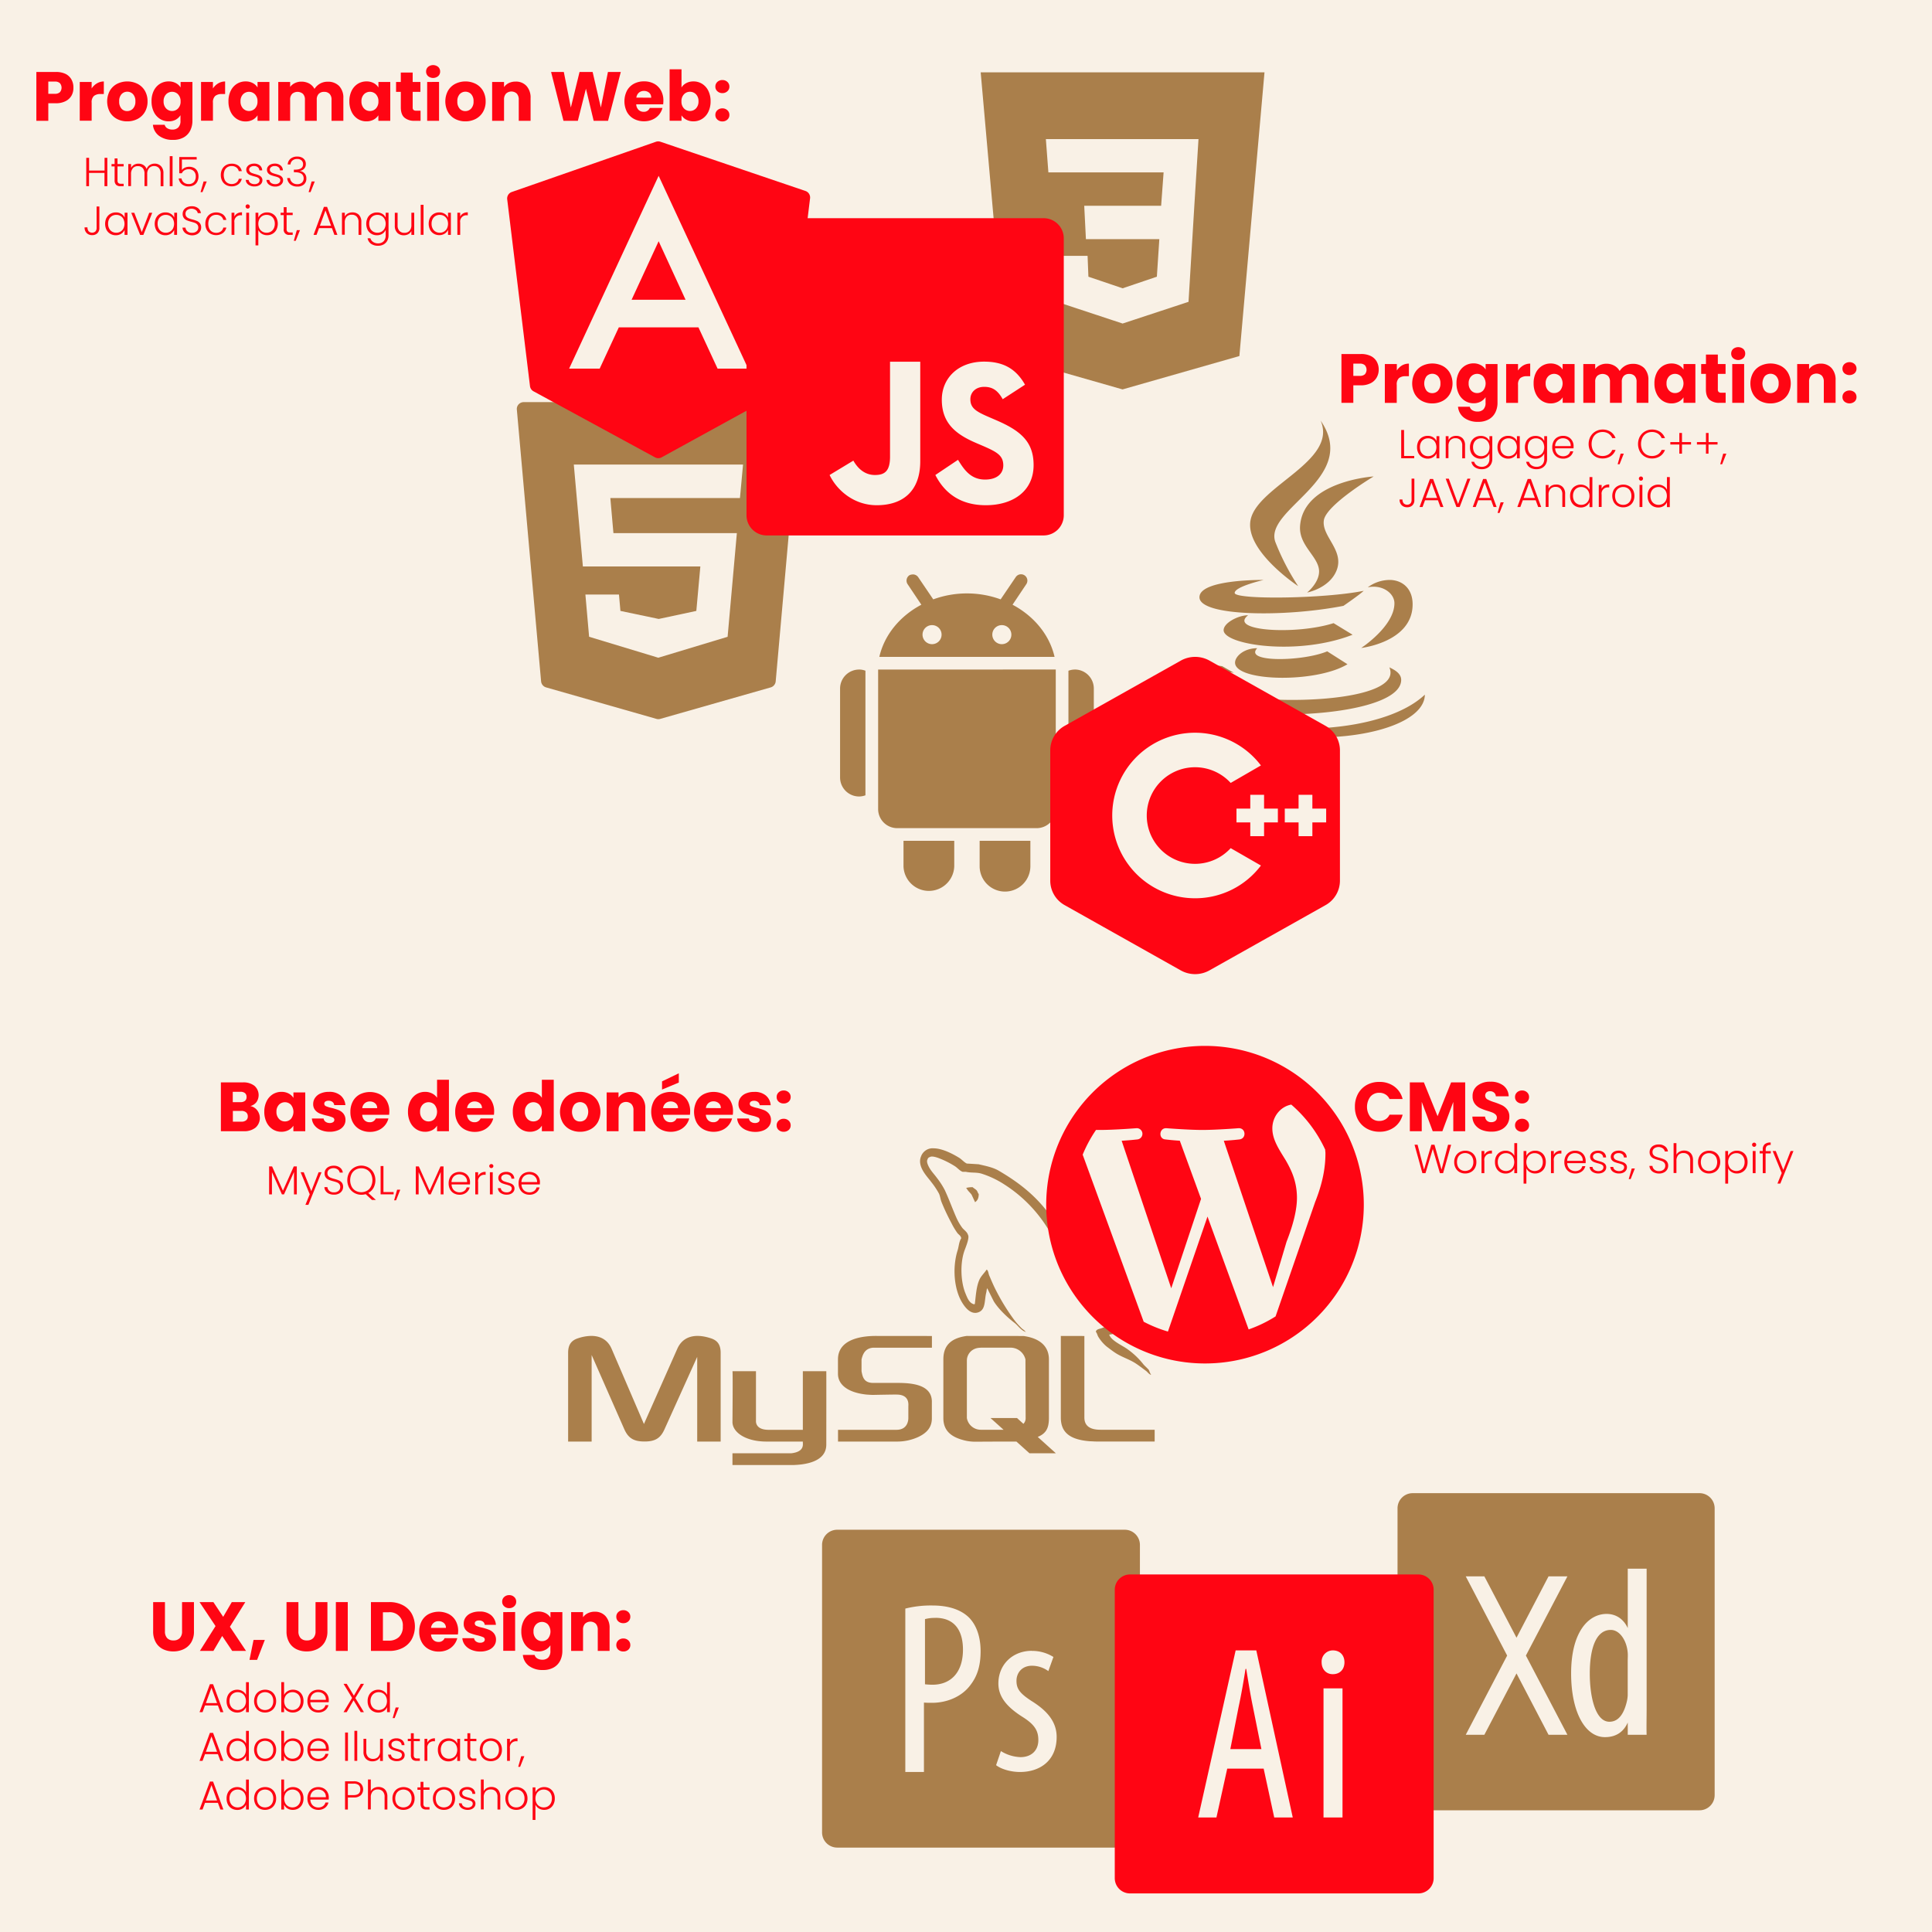 <svg id="Calque_1" data-name="Calque 1" xmlns="http://www.w3.org/2000/svg" viewBox="0 0 1000 1000"><defs><style>.cls-1{fill:#f9f1e6;}.cls-2,.cls-4{fill:#aa7f4b;}.cls-3{fill:#ff0513;}.cls-4{fill-rule:evenodd;}</style></defs><rect class="cls-1" width="1000" height="1000"/><path class="cls-2" d="M433.33,791.79a7.85,7.85,0,0,0-7.83,7.83V948.47a7.86,7.86,0,0,0,7.83,7.84H582.19a7.86,7.86,0,0,0,7.83-7.84V799.62a7.85,7.85,0,0,0-7.83-7.83ZM482.61,831c7.8,0,14.42,1.88,18.85,6.15,4,4,6.1,10.15,6.1,17.55,0,7.76-1.87,13-5.13,17.28-4.5,6.26-12.41,9.39-19.93,9.39-1.61,0-2.86,0-4.27-.11v35.92h-9.64V832.6A54.37,54.37,0,0,1,482.61,831Zm1.57,6.43a19.38,19.38,0,0,0-5.41.62v33.73a36.33,36.33,0,0,0,3.88.23c9.4,0,15.78-6.27,15.78-18.17C498.43,845.14,495,837.39,484.18,837.39Zm49.87,17.07a20.81,20.81,0,0,1,11.2,3.14l-2.63,7.32a14.49,14.49,0,0,0-8.42-2.78c-5.33,0-8.07,3.76-8.07,7.79s1.57,6.42,7.79,10.46c7.29,4.54,13,10.18,13,18.61,0,12.22-8.58,18.14-19,18.14-4.54,0-9.59-1.38-12.34-3.53l2.48-7.29a20.47,20.47,0,0,0,10.14,3.13c5.6,0,9.24-3.4,9.24-8.81,0-4.66-1.68-7.91-8.07-11.94-8.19-5.17-12.61-10.46-12.61-17.35C516.77,861.4,524.29,854.46,534.05,854.46Z"/><path class="cls-2" d="M833.75,843.64c-8,0-10.88,10.4-10.88,22.53,0,12.75,3.13,25,10.14,25,3,0,6.88-1.56,9-10.31a17.19,17.19,0,0,0,.49-3.42V859.57c0-1.25.13-2.78,0-4.15C842,849.17,838.38,843.64,833.75,843.64Zm45.93-70.78H731.18a7.83,7.83,0,0,0-7.82,7.82v148.5a7.83,7.83,0,0,0,7.82,7.82h148.5a7.83,7.83,0,0,0,7.82-7.82V780.68A7.83,7.83,0,0,0,879.68,772.86ZM811.29,897.92h-9.77l-16.58-31.76L768.3,897.92h-9.63l21.43-41-21.43-41h9.63l16.64,31.76,16.58-31.76h9.77l-21.49,41Zm41-13.19c0,4.13-.13,9.69,0,13.19h-9.77v-6.35c-1.88,4.25-5.43,7.57-11.8,7.57-10.26,0-17.51-13-17.51-33,0-21.51,9-30.78,18.38-30.78,4.37,0,8.55,2.2,10.93,7.33V811.94h9.77Z"/><path class="cls-3" d="M584.81,814.94A7.88,7.88,0,0,0,577,822.8V972.17a7.89,7.89,0,0,0,7.86,7.86H734.19a7.89,7.89,0,0,0,7.86-7.86V822.8a7.88,7.88,0,0,0-7.86-7.86Zm54.76,39.3h10.69l18.87,86.48h-9.59l-5.47-25.27H635.21l-5.58,25.27h-9.44Zm50.32,0c3.65,0,6,2.48,6,6.14s-2.32,6.17-6,6.17h-.13c-3.22,0-5.69-2.48-5.69-6.17A5.81,5.81,0,0,1,689.89,854.24Zm-45.21,9.59c-1,6.41-2.28,13.73-3.54,19.5l-4.32,22H652.9l-4.45-22.13c-1.26-6.05-2.39-13.09-3.41-19.38Zm40.37,10.07h9.83v66.82h-9.83Z"/><path class="cls-2" d="M413.07,209.29a3.56,3.56,0,0,0-2.63-1.15H271.07a3.58,3.58,0,0,0-2.63,1.15,3.49,3.49,0,0,0-.92,2.74l12.55,140.63a3.6,3.6,0,0,0,2.58,3.13l57.12,16.3a3.12,3.12,0,0,0,1,.14,3.23,3.23,0,0,0,1-.14l57.16-16.3a3.6,3.6,0,0,0,2.57-3.13L414,212A3.49,3.49,0,0,0,413.07,209.29ZM383,257.79H315.91l1.6,18.15H381.4l-4.79,53.66-35.88,10.84-.35-.11-35.46-10.74L303,307.73h17.38l.75,8.48,19.83,4.16,19.46-4.16,2.08-23h-60.8L297,240.44h87.6Z"/><path class="cls-4" d="M654.5,37.43l-13,146.86-60.47,17.27L520.6,184.29l-13-146.86Zm-108.84,95h17.27l.43,10.79,17.71,6,17.72-6,1.28-19.43h-38l-.87-17.28H601l1.28-17.28H542.64L541.34,72h79l-2.16,34.55-3,49.67-34.12,11.24L547,156.21Z"/><path class="cls-3" d="M540.19,112.93H396.83a10.44,10.44,0,0,0-10.44,10.43V266.71a10.44,10.44,0,0,0,10.44,10.43H540.17a10.44,10.44,0,0,0,10.44-10.42V123.36A10.43,10.43,0,0,0,540.19,112.93ZM476.32,238.76c0,15.62-9.16,22.74-22.54,22.74-12.1,0-20.82-8.11-24.38-15.64l12.3-7.44c2.36,4.2,6,7.44,11.16,7.44,5,0,7.82-1.94,7.82-9.48V187.22h15.64Zm33.92,22.74c-13.85,0-21.72-7-26.1-15.64L495.87,238c3.19,5.23,6.67,10.22,14,10.22,6.19,0,9.43-3.08,9.43-7.36,0-5.1-3.36-6.92-10.16-9.9l-3.73-1.6c-10.76-4.58-17.93-10.33-17.93-22.48,0-11.18,8.54-19.7,21.86-19.7,9.48,0,16.3,3.29,21.21,11.94L519,206.63c-2.57-4.6-5.32-6.4-9.61-6.4s-7.13,2.78-7.13,6.4c0,4.47,2.76,6.27,9.16,9.05l3.73,1.61c12.69,5.42,19.84,11,19.84,23.43C535,254.14,524.41,261.5,510.24,261.5Z"/><path class="cls-2" d="M471.86,297.39a3,3,0,0,0-1.23.41,3.35,3.35,0,0,0-.82,4.62L476.89,313c-10.94,5.79-19.1,15.43-21.75,27h90.7c-2.65-11.55-10.81-21.19-21.75-27l7.08-10.57a3.29,3.29,0,1,0-5.44-3.7l-7.8,11.5a50.92,50.92,0,0,0-34.88,0l-7.8-11.5A3.32,3.32,0,0,0,471.86,297.39Zm10.57,26.17a4.93,4.93,0,1,1-4.93,4.92A4.93,4.93,0,0,1,482.43,323.56Zm36.12,0a4.93,4.93,0,1,1-4.93,4.92A4.91,4.91,0,0,1,518.55,323.56Zm-73.88,23a9.85,9.85,0,0,0-9.85,9.85v46a9.85,9.85,0,0,0,9.85,9.85,9.42,9.42,0,0,0,3.28-.62V347.16A9.42,9.42,0,0,0,444.67,346.54Zm9.85,0v72.24a9.88,9.88,0,0,0,9.85,9.85h72.24a9.88,9.88,0,0,0,9.85-9.85V346.54Zm101.79,0a9.47,9.47,0,0,0-3.29.62v64.43a10,10,0,0,0,3.29.62,9.85,9.85,0,0,0,9.85-9.85v-46A9.85,9.85,0,0,0,556.31,346.54Zm-88.66,88.65v13.14a13.14,13.14,0,0,0,26.27,0V435.19Zm39.41,0v13.14a13.13,13.13,0,1,0,26.26,0V435.19Z"/><path class="cls-2" d="M683.55,217.7c9,20.87-32.36,33.75-36.19,51.15-3.54,16,24.56,34.53,24.57,34.53A123.84,123.84,0,0,1,660.3,281C653.06,263.63,704.36,247.89,683.55,217.7ZM711,246.61s-36.23,2.3-38.08,25.48c-.82,10.33,9.52,15.84,9.83,23.36.23,6.13-6.19,11.24-6.19,11.24s11.65-2.19,15.3-11.56c4-10.39-7.83-17.49-6.64-25.8C686.35,261.37,711,246.61,711,246.61Zm8.79,53.57A19.14,19.14,0,0,0,707.94,304c7.49-1.6,13.81,3,13.81,8.25,0,11.89-17.18,23.13-17.18,23.13s26.6-3,26.6-22.57C731.17,304.75,726.07,300.47,719.77,300.18Zm-65.75,0s-33.2-.44-33.2,8.95c0,9.81,43.47,10.5,74.52,4.46,0,0,8.29-5.68,10.49-7.79-20.35,4.15-66.78,4.7-66.78,1.11C639.05,303.61,654,300.2,654,300.2Zm-8,18.27c-5.09,0-12.69,3.94-12.69,7.73,0,7.62,38.35,13.5,66.74,2.36l-9.83-6C671,328.7,635.5,326.72,646,318.47Zm4.72,17.06c-7,0-11.5,4.3-11.5,7.48,0,9.79,41.68,10.77,58.19.82l-10.49-6.68C674.58,342.37,643.6,343.07,650.72,335.53Zm-23.25,8.86c-11.38-.23-18.77,4.88-18.77,9.12,0,22.55,116.51,21.46,116.51-1.58,0-3.82-4.51-5.64-6.13-6.51,9.52,22-95.29,20.33-95.29,7.33,0-3,7.69-5.87,14.84-4.48l-6.06-3.44A38.77,38.77,0,0,0,627.47,344.39Zm110,15.17c-17.72,16.79-62.61,22.91-107.76,12.54C674.88,390.57,737.27,380.18,737.5,359.56Z"/><path class="cls-3" d="M686.09,375.7,626,341.91a15.23,15.23,0,0,0-14.78,0L551.07,375.7a14.52,14.52,0,0,0-7.46,12.61v67.58a14.52,14.52,0,0,0,7.46,12.61l60.12,33.79a15.18,15.18,0,0,0,14.78,0l60.12-33.79a14.52,14.52,0,0,0,7.46-12.61V388.31A14.52,14.52,0,0,0,686.09,375.7Zm-67.51,89.24a42.84,42.84,0,1,1,34.07-68.75L637,405.24A25,25,0,1,0,637,439L652.65,448A42.6,42.6,0,0,1,618.58,464.94Zm42.84-39.27h-7.14v7.14h-7.14v-7.14H640v-7.14h7.14v-7.14h7.14v7.14h7.14Zm25,0h-7.14v7.14h-7.14v-7.14H665v-7.14h7.14v-7.14h7.14v7.14h7.14Z"/><path class="cls-3" d="M340.66,73.18a3.6,3.6,0,0,0-1.17.2l-74.6,26a3.55,3.55,0,0,0-2.36,3.79l11.79,96.67a3.55,3.55,0,0,0,1.83,2.7l62.9,34.19a3.64,3.64,0,0,0,1.7.43,3.6,3.6,0,0,0,1.71-.44L405.68,202a3.58,3.58,0,0,0,1.82-2.7l11.79-96.66a3.57,3.57,0,0,0-2.4-3.8L341.81,73.36A3.74,3.74,0,0,0,340.66,73.18ZM340.91,91l46.33,99.8H371.42l-9.91-21.36H320.3l-9.91,21.36H294.58Zm0,33.86-14,30.3h27.94Z"/><path class="cls-2" d="M483.35,594.37a6.39,6.39,0,0,0-6.62,4.17c-2.18,5.29,3.25,10.46,5.2,13.16a41.31,41.31,0,0,1,4.08,6.1c.64,1.4.73,2.8,1.28,4.27a110.89,110.89,0,0,0,5.24,11.12,36.55,36.55,0,0,0,3,5c.69.93,1.85,1.36,2,2.78-1.14,1.61-1.21,4.1-1.85,6.14-2.89,9.13-1.8,20.49,2.4,27.23,1.3,2.08,4.36,6.52,8.53,4.83,3.66-1.49,2.85-6.11,3.89-10.22.24-.9.1-1.59.57-2.2v.19c1.09,2.23,2.21,4.46,3.32,6.66,2.49,4,6.88,8.14,10.58,11,1.92,1.44,3.44,4,5.93,4.81v-.19h-.19c-.48-.76-1.23-1.07-1.85-1.66a40.68,40.68,0,0,1-4.25-4.84,108.68,108.68,0,0,1-9.08-14.82c-1.3-2.49-2.44-5.24-3.53-7.78-.43-1-.43-2.46-1.31-3-1.21,1.88-3,3.37-3.89,5.58-1.47,3.51-1.68,7.8-2.23,12.24-.33.11-.19,0-.35.18-2.59-.64-3.51-3.29-4.46-5.57-2.42-5.76-2.89-15.06-.74-21.67.55-1.74,3-7.14,2-8.73-.47-1.59-2.08-2.49-3-3.7a28,28,0,0,1-3-5.19c-2-4.51-3.87-9.73-6-14.28a40.93,40.93,0,0,0-4.08-6.31c-1.54-2.13-3.25-3.7-4.46-6.31-.4-.9-1-2.37-.35-3.32a1.44,1.44,0,0,1,1.11-1.11c1.07-.83,4.06.26,5.19.73a45.89,45.89,0,0,1,8,4.08c1.21.81,2.42,2.35,3.89,2.8h1.66c2.63.59,5.55.17,8,.92A48.17,48.17,0,0,1,519.73,613a72.05,72.05,0,0,1,25.4,27.8c1,1.85,1.4,3.63,2.25,5.57,1.68,3.94,3.84,8,5.55,11.86s3.34,7.73,5.74,10.93c1.26,1.69,6.14,2.61,8.35,3.54a50.21,50.21,0,0,1,5.55,2.23c2.82,1.68,5.52,3.69,8.15,5.57,1.33.92,5.36,2.94,5.58,4.62-6.52-.16-11.5.43-15.75,2.23-1.21.52-3.15.52-3.34,2,.64.69.76,1.73,1.28,2.59a20.48,20.48,0,0,0,4.27,5c1.68,1.26,3.39,2.61,5.19,3.72,3.18,1.92,6.73,3,9.82,5,1.8,1.17,3.63,2.61,5.38,3.89.88.67,1.45,1.66,2.59,2.07v-.19c-.6-.76-.74-1.81-1.28-2.59L592,706.4a39.61,39.61,0,0,0-8.51-8.14c-2.54-1.82-8.21-4.29-9.25-7.23l-.19-.19a38.66,38.66,0,0,0,5.55-1.3c2.8-.74,5.26-.55,8.13-1.28,1.31-.38,2.61-.76,3.92-1.12v-.76c-1.45-1.47-2.49-3.46-4.08-4.81a118.52,118.52,0,0,0-13.35-10c-2.59-1.64-5.79-2.7-8.52-4.08-.92-.47-2.54-.71-3.15-1.49-1.45-1.83-2.23-4.15-3.35-6.29-2.32-4.48-4.6-9.36-6.66-14.08-1.4-3.21-2.32-6.38-4.08-9.28-8.42-13.82-17.48-22.19-31.52-30.4-3-1.75-6.57-2.42-10.36-3.32-2.06-.14-4.08-.26-6.14-.38-1.24-.52-2.54-2-3.7-2.8C493.83,597.62,488.09,594.44,483.35,594.37Zm20.09,20.11a13.21,13.21,0,0,0-3.35.38v.19h.19c.64,1.33,1.8,2.18,2.61,3.32.62,1.3,1.21,2.61,1.83,3.91l.19-.19c1.13-.81,1.68-2.11,1.68-4.08-.47-.47-.55-1.09-.92-1.66C505.12,615.57,504.1,615.14,503.44,614.48Zm-198,77a22.53,22.53,0,0,0-6,1.12c-3.6,1.09-5.38,3.25-5.38,7.63v45.92h12.17v-44.8l16.86,38.3c2.09,4.76,4.93,6.47,10.5,6.47s8.33-1.71,10.42-6.47l16.86-37.33v43.83h12.14V700.23c0-4.38-1.76-6.54-5.38-7.63-8.64-2.73-14.45-.38-17.06,5.52L333.3,737.06l-16.74-38.94C314.66,693.69,310.87,691.27,305.46,691.48Zm148,0c-4.79,0-19.71.56-19.71,12.14v7.49c0,5.31,4.67,9.65,14.8,10.72,1.14.07,2.28.17,3.41.17,0,0,11.81-.24,12.15-.17,6.83,0,6.07,5.31,6.07,6.07V734c0,.83-.19,6.07-6.15,6.07H433.76v6.08h30.4a26.23,26.23,0,0,0,10.94-2.28c5.12-2.35,7.23-5.53,7.23-9.7v-8.68c0-9.32-11.57-9.7-18.21-9.7H452c-4.76,0-5.5-2.89-6.07-6.07v-6.07c.57-2.42,1.64-5.69,5.86-6.07h30.57v-6.07Zm46.95,0c-9,1.23-12.11,5.69-12.11,12.14V734c0,5.91,3.29,9.47,10.07,11.32a23,23,0,0,0,6.29.9l13.52-.07h7.94l6.76,6.07h13.66l-9.39-8.47c4.41-1.83,5.79-4.62,5.79-9.86V703.65c0-6.45-4.2-10.91-13.17-12.14Zm48.69,0v42.23c0,7.33,4.15,11.46,15.13,12.29,1,0,2.07.12,3.09.12h30.35v-6.08h-28c-6.27,0-8.38-2.63-8.38-6.37V691.51Zm-41.45,6.07h15.63a7.93,7.93,0,0,1,7.51,6.07s.1,28.27.1,30.35a4,4,0,0,1-1.16,3l-3.3-3H512.68l6.76,6.07H507.66a7.31,7.31,0,0,1-7.21-6.07V704.26C500.45,701,502.91,697.58,507.66,697.58ZM379.12,709.72c.24.24,0,25.87,0,26.37.09,5.31,6.83,10,17.38,10.06h19.05v.4c0,1.14.83,4.93-6.07,5.67H379.12v6.07h31.66c5.36-.17,17-1.38,16.91-10.67,0-.17.05-37.9,0-37.9H415.55v30.35c-.19,0-15,0-18,0-5.85-.09-6.35-3.43-6.26-4.71V709.72Z"/><path class="cls-3" d="M623.72,541.35a82.19,82.19,0,1,0,82.18,82.19A82.18,82.18,0,0,0,623.72,541.35Zm62.21,53.72c0,.65.12,1.22.12,1.9,0,7.14-1.34,15.18-5.36,25.25l-20.46,59.15a68.15,68.15,0,0,1-13.93,6.74L625,629.69l-20.48,59.52a68.41,68.41,0,0,1-12.55-5.08l-31.58-86.47a69.15,69.15,0,0,1,6.9-12.8c.7,0,1.49,0,2.11,0,7.36,0,18.78-.9,18.78-.9a2.91,2.91,0,0,1,.45,5.81s-3.82.45-8.06.68l25.66,76.36,15.43-46.27-11-30.11c-3.8-.21-7.39-.66-7.39-.66-3.81-.22-3.35-6,.44-5.81,0,0,11.65.9,18.56.9,7.37,0,18.79-.9,18.79-.9,3.81-.21,4.24,5.36.45,5.81,0,0-3.83.45-8.07.68l25.48,75.78,7-23.52Q671.3,629,671.3,620c0-8.71-3.12-14.75-5.81-19.44-3.57-5.81-6.93-10.72-6.93-16.54s4-11.23,9.8-12.28A69,69,0,0,1,685.93,595.07Z"/><path class="cls-3" d="M37.07,49.4A7.34,7.34,0,0,1,34,52.33a10.82,10.82,0,0,1-5.18,1.12H25v9.07H18.82V37.25h10a11.4,11.4,0,0,1,5.11,1A7.19,7.19,0,0,1,37,41.17a8.36,8.36,0,0,1,1,4.22A8.15,8.15,0,0,1,37.07,49.4ZM31,47.73a3.61,3.61,0,0,0,0-4.68,3.64,3.64,0,0,0-2.63-.83H25v6.33h3.35A3.69,3.69,0,0,0,31,47.73Z"/><path class="cls-3" d="M50.14,43.17a7,7,0,0,1,3.6-1v6.51H52.05a5.19,5.19,0,0,0-3.46,1,4.4,4.4,0,0,0-1.15,3.48v9.32H41.28V42.43h6.16v3.35A8.2,8.2,0,0,1,50.14,43.17Z"/><path class="cls-3" d="M60.52,61.55a9.22,9.22,0,0,1-3.7-3.6,11.7,11.7,0,0,1,0-10.93,9.3,9.3,0,0,1,3.75-3.61,11.88,11.88,0,0,1,10.65,0A9.24,9.24,0,0,1,75,47a10.72,10.72,0,0,1,1.37,5.46A10.59,10.59,0,0,1,75,57.93a9.34,9.34,0,0,1-3.78,3.62,11.32,11.32,0,0,1-5.35,1.26A11.13,11.13,0,0,1,60.52,61.55Zm8.32-5.36a5.15,5.15,0,0,0,1.24-3.71,5.26,5.26,0,0,0-1.2-3.71,4.09,4.09,0,0,0-6,0,5.3,5.3,0,0,0-1.19,3.73,5.36,5.36,0,0,0,1.17,3.71,3.8,3.8,0,0,0,2.93,1.29A4,4,0,0,0,68.84,56.19Z"/><path class="cls-3" d="M91,43a6.4,6.4,0,0,1,2.47,2.27V42.43H99.6V62.49a11.21,11.21,0,0,1-1.1,5,8.34,8.34,0,0,1-3.34,3.58,10.82,10.82,0,0,1-5.6,1.33,11.67,11.67,0,0,1-7.24-2.1,8,8,0,0,1-3.17-5.71h6.09a2.92,2.92,0,0,0,1.37,1.82,5,5,0,0,0,2.66.66,4.18,4.18,0,0,0,3-1.09,4.72,4.72,0,0,0,1.14-3.51V59.64A6.81,6.81,0,0,1,91,61.93a7.46,7.46,0,0,1-3.71.88,8.28,8.28,0,0,1-4.5-1.28,8.83,8.83,0,0,1-3.18-3.63,12.15,12.15,0,0,1-1.17-5.46A12,12,0,0,1,79.57,47a8.74,8.74,0,0,1,3.18-3.6,8.35,8.35,0,0,1,4.5-1.26A7.69,7.69,0,0,1,91,43Zm1.19,5.83a4.34,4.34,0,0,0-6.23,0,5,5,0,0,0-1.28,3.62,5.12,5.12,0,0,0,1.28,3.66,4.28,4.28,0,0,0,6.23,0,5,5,0,0,0,1.28-3.63A5,5,0,0,0,92.17,48.84Z"/><path class="cls-3" d="M112.92,43.17a7,7,0,0,1,3.6-1v6.51h-1.69a5.19,5.19,0,0,0-3.46,1,4.4,4.4,0,0,0-1.15,3.48v9.32h-6.16V42.43h6.16v3.35A8.2,8.2,0,0,1,112.92,43.17Z"/><path class="cls-3" d="M119.42,47a8.74,8.74,0,0,1,3.18-3.6,8.35,8.35,0,0,1,4.5-1.26,7.69,7.69,0,0,1,3.73.86,6.4,6.4,0,0,1,2.47,2.27V42.43h6.15V62.52H133.3V59.68A6.79,6.79,0,0,1,130.8,62a7.84,7.84,0,0,1-3.73.86,8.23,8.23,0,0,1-4.47-1.28,8.83,8.83,0,0,1-3.18-3.63,12.15,12.15,0,0,1-1.17-5.46A12,12,0,0,1,119.42,47ZM132,48.84a4.34,4.34,0,0,0-6.23,0,5,5,0,0,0-1.28,3.62,5.12,5.12,0,0,0,1.28,3.66,4.28,4.28,0,0,0,6.23,0,5,5,0,0,0,1.28-3.63A5,5,0,0,0,132,48.84Z"/><path class="cls-3" d="M175.51,44.49a8.65,8.65,0,0,1,2.21,6.3V62.52H171.6V51.61a4.12,4.12,0,0,0-1-3,3.72,3.72,0,0,0-2.82-1.06,3.76,3.76,0,0,0-2.83,1.06,4.16,4.16,0,0,0-1,3V62.52h-6.12V51.61a4.17,4.17,0,0,0-1-3,4.29,4.29,0,0,0-5.65,0,4.12,4.12,0,0,0-1,3V62.52h-6.15V42.43h6.15V45a6.59,6.59,0,0,1,2.45-2,7.6,7.6,0,0,1,3.42-.74,8.31,8.31,0,0,1,4.05,1A7,7,0,0,1,162.78,46a8.19,8.19,0,0,1,2.84-2.7,7.75,7.75,0,0,1,3.93-1A7.94,7.94,0,0,1,175.51,44.49Z"/><path class="cls-3" d="M182,47a8.74,8.74,0,0,1,3.18-3.6,8.35,8.35,0,0,1,4.5-1.26,7.69,7.69,0,0,1,3.73.86,6.3,6.3,0,0,1,2.46,2.27V42.43H202V62.52h-6.16V59.68a6.71,6.71,0,0,1-2.5,2.27,7.8,7.8,0,0,1-3.72.86,8.2,8.2,0,0,1-4.47-1.28A8.83,8.83,0,0,1,182,57.9a12.15,12.15,0,0,1-1.17-5.46A12,12,0,0,1,182,47Zm12.6,1.83a4.34,4.34,0,0,0-6.23,0,5,5,0,0,0-1.28,3.62,5.12,5.12,0,0,0,1.28,3.66,4.12,4.12,0,0,0,3.11,1.35,4.17,4.17,0,0,0,3.12-1.34,5,5,0,0,0,1.27-3.63A5,5,0,0,0,194.59,48.84Z"/><path class="cls-3" d="M217.68,57.3v5.22h-3.13a7.63,7.63,0,0,1-5.22-1.64q-1.87-1.64-1.87-5.34v-8H205V42.43h2.45V37.54h6.15v4.89h4v5.12h-4v8.06a1.74,1.74,0,0,0,.43,1.3,2.14,2.14,0,0,0,1.44.39Z"/><path class="cls-3" d="M221.55,39.39a3.1,3.1,0,0,1-1-2.36,3.15,3.15,0,0,1,1-2.39,4.12,4.12,0,0,1,5.26,0,3.14,3.14,0,0,1,1,2.39,3.09,3.09,0,0,1-1,2.36,4.08,4.08,0,0,1-5.26,0Zm5.71,3V62.52H221.1V42.43Z"/><path class="cls-3" d="M235.55,61.55a9.22,9.22,0,0,1-3.7-3.6,11.7,11.7,0,0,1,0-10.93,9.24,9.24,0,0,1,3.75-3.61,11.88,11.88,0,0,1,10.65,0A9.3,9.3,0,0,1,250,47a10.72,10.72,0,0,1,1.37,5.46A10.59,10.59,0,0,1,250,57.93a9.4,9.4,0,0,1-3.78,3.62,11.32,11.32,0,0,1-5.35,1.26A11.1,11.1,0,0,1,235.55,61.55Zm8.32-5.36a5.15,5.15,0,0,0,1.24-3.71,5.26,5.26,0,0,0-1.2-3.71,4.09,4.09,0,0,0-6,0,5.3,5.3,0,0,0-1.19,3.73,5.36,5.36,0,0,0,1.17,3.71,3.8,3.8,0,0,0,2.93,1.29A4,4,0,0,0,243.87,56.19Z"/><path class="cls-3" d="M272.52,44.5a8.91,8.91,0,0,1,2.11,6.29V62.52h-6.12V51.61a4.45,4.45,0,0,0-1-3.13,4.11,4.11,0,0,0-5.62,0,4.4,4.4,0,0,0-1,3.13V62.52h-6.16V42.43h6.16V45.1A6.46,6.46,0,0,1,263.33,43a8.06,8.06,0,0,1,3.56-.77A7.29,7.29,0,0,1,272.52,44.5Z"/><path class="cls-3" d="M321.32,37.25l-6.59,25.27h-7.45l-4-16.63-4.18,16.63h-7.45l-6.41-25.27h6.59l3.64,18.4,4.5-18.4h6.77L311,55.65l3.67-18.4Z"/><path class="cls-3" d="M343.25,54H329.31a4.21,4.21,0,0,0,1.21,2.87,3.69,3.69,0,0,0,2.61,1,3.23,3.23,0,0,0,3.2-2h6.56a9,9,0,0,1-5.12,6,10.55,10.55,0,0,1-4.42.9,10.8,10.8,0,0,1-5.26-1.26,8.91,8.91,0,0,1-3.6-3.6,12.24,12.24,0,0,1,0-10.94,8.87,8.87,0,0,1,3.58-3.6,10.87,10.87,0,0,1,5.3-1.26,10.68,10.68,0,0,1,5.18,1.22,8.89,8.89,0,0,1,3.55,3.49,10.62,10.62,0,0,1,1.27,5.29A16,16,0,0,1,343.25,54Zm-6.2-3.42A3.18,3.18,0,0,0,336,48a4,4,0,0,0-2.7-.93,3.91,3.91,0,0,0-2.61.9,4,4,0,0,0-1.31,2.55Z"/><path class="cls-3" d="M355.23,43a7.72,7.72,0,0,1,3.71-.86,8.3,8.3,0,0,1,4.5,1.26,8.69,8.69,0,0,1,3.19,3.6,12,12,0,0,1,1.17,5.43,12.15,12.15,0,0,1-1.17,5.46,8.78,8.78,0,0,1-3.19,3.63,8.23,8.23,0,0,1-4.5,1.28,7.73,7.73,0,0,1-3.71-.85,6.51,6.51,0,0,1-2.48-2.25v2.81h-6.16V35.88h6.16v9.4A6.36,6.36,0,0,1,355.23,43Zm5,5.81a4.27,4.27,0,0,0-3.15-1.31A4.18,4.18,0,0,0,354,48.84a5,5,0,0,0-1.28,3.64A5,5,0,0,0,354,56.11a4.3,4.3,0,0,0,6.25,0,5.08,5.08,0,0,0,1.29-3.66A5,5,0,0,0,360.26,48.82Z"/><path class="cls-3" d="M371.27,47.2a3.08,3.08,0,0,1-1-2.35,3.22,3.22,0,0,1,1-2.42,3.74,3.74,0,0,1,2.65-1,3.7,3.7,0,0,1,2.61,1,3.22,3.22,0,0,1,1,2.42,3.08,3.08,0,0,1-1,2.35,3.69,3.69,0,0,1-2.61,1A3.74,3.74,0,0,1,371.27,47.2Zm0,14.66a3.12,3.12,0,0,1-1-2.36,3.18,3.18,0,0,1,1-2.41,3.71,3.71,0,0,1,2.65-1,3.66,3.66,0,0,1,2.61,1,3.18,3.18,0,0,1,1,2.41,3.12,3.12,0,0,1-1,2.36,3.73,3.73,0,0,1-2.61,1A3.78,3.78,0,0,1,371.27,61.86Z"/><path class="cls-3" d="M55.55,81.69V96.37H54.08V89.5h-8v6.87H44.65V81.69h1.47v6.59h8V81.69Z"/><path class="cls-3" d="M60.82,86.14v7.12a2,2,0,0,0,.4,1.45,2,2,0,0,0,1.41.4H64v1.26H62.4a3.19,3.19,0,0,1-2.31-.73,3.15,3.15,0,0,1-.76-2.38V86.14h-1.6V84.9h1.6V82h1.49V84.9H64v1.24Z"/><path class="cls-3" d="M83.32,86a5,5,0,0,1,1.27,3.69v6.72H83.14V89.82a4.1,4.1,0,0,0-.9-2.86,3.16,3.16,0,0,0-2.46-1A3.32,3.32,0,0,0,77.2,87a4.53,4.53,0,0,0-1,3.11v6.22H74.79V89.82A4.11,4.11,0,0,0,73.88,87a3.19,3.19,0,0,0-2.48-1A3.32,3.32,0,0,0,68.82,87a4.53,4.53,0,0,0-1,3.11v6.22H66.39V84.9h1.46v2a3.78,3.78,0,0,1,1.56-1.63,4.58,4.58,0,0,1,2.25-.56,4.74,4.74,0,0,1,2.61.72,4,4,0,0,1,1.63,2.1,3.86,3.86,0,0,1,1.58-2.09A4.56,4.56,0,0,1,80,84.69,4.47,4.47,0,0,1,83.32,86Z"/><path class="cls-3" d="M89.32,80.83V96.37H87.85V80.83Z"/><path class="cls-3" d="M101.83,82.57H94.15V88a3.87,3.87,0,0,1,1.53-1.21,5.69,5.69,0,0,1,5,.23,4,4,0,0,1,1.57,1.83,6.06,6.06,0,0,1,.49,2.4,6.21,6.21,0,0,1-.56,2.66,4.29,4.29,0,0,1-1.7,1.88,5.44,5.44,0,0,1-2.85.69,5.25,5.25,0,0,1-3.5-1.12,4.7,4.7,0,0,1-1.64-3h1.45a3.42,3.42,0,0,0,1.26,2.15,3.89,3.89,0,0,0,2.43.75,3.44,3.44,0,0,0,2.76-1.08,4.21,4.21,0,0,0,.94-2.87,3.77,3.77,0,0,0-1-2.72,3.59,3.59,0,0,0-2.71-1,4.09,4.09,0,0,0-2.14.56,3.44,3.44,0,0,0-1.36,1.54H92.78V81.29h9Z"/><path class="cls-3" d="M107,93.93l-2.19,5.5h-1l1.56-5.5Z"/><path class="cls-3" d="M115,87.52a5.08,5.08,0,0,1,2-2.06,5.71,5.71,0,0,1,2.88-.73,5.6,5.6,0,0,1,3.5,1,4.73,4.73,0,0,1,1.77,2.86h-1.57a3.23,3.23,0,0,0-1.27-1.94,4,4,0,0,0-2.43-.71,4.15,4.15,0,0,0-2.08.53,3.74,3.74,0,0,0-1.46,1.56,6.45,6.45,0,0,0,0,5.12,3.71,3.71,0,0,0,1.46,1.57,4.15,4.15,0,0,0,2.08.53,4,4,0,0,0,2.43-.71,3.22,3.22,0,0,0,1.27-2h1.57a4.81,4.81,0,0,1-1.78,2.84,5.58,5.58,0,0,1-3.49,1.07,5.71,5.71,0,0,1-2.88-.73,5.08,5.08,0,0,1-2-2.06,6.4,6.4,0,0,1-.71-3.11A6.47,6.47,0,0,1,115,87.52Z"/><path class="cls-3" d="M128.6,95.62a3.32,3.32,0,0,1-1.4-2.49h1.51a2.17,2.17,0,0,0,.92,1.57,3.54,3.54,0,0,0,2.17.6,2.85,2.85,0,0,0,1.88-.57,1.78,1.78,0,0,0,.68-1.41,1.3,1.3,0,0,0-.38-1,2.76,2.76,0,0,0-.95-.6,13,13,0,0,0-1.57-.47,16.42,16.42,0,0,1-2.08-.68,3.49,3.49,0,0,1-1.35-1,2.69,2.69,0,0,1-.56-1.78,2.59,2.59,0,0,1,.51-1.55,3.47,3.47,0,0,1,1.42-1.14,5.21,5.21,0,0,1,2.1-.42,4.57,4.57,0,0,1,3,.94,3.42,3.42,0,0,1,1.22,2.57h-1.48a2.25,2.25,0,0,0-.78-1.63,3,3,0,0,0-2-.62,2.89,2.89,0,0,0-1.8.53,1.56,1.56,0,0,0-.7,1.3,1.53,1.53,0,0,0,.41,1.1,2.9,2.9,0,0,0,1,.68,17,17,0,0,0,1.64.53,16.17,16.17,0,0,1,2,.65,3.4,3.4,0,0,1,1.26.93,2.43,2.43,0,0,1,.55,1.61,2.85,2.85,0,0,1-.5,1.65,3.43,3.43,0,0,1-1.41,1.15,4.89,4.89,0,0,1-2.08.42A5.3,5.3,0,0,1,128.6,95.62Z"/><path class="cls-3" d="M139.31,95.62a3.32,3.32,0,0,1-1.4-2.49h1.51a2.2,2.2,0,0,0,.91,1.57,3.59,3.59,0,0,0,2.18.6,2.85,2.85,0,0,0,1.88-.57,1.78,1.78,0,0,0,.68-1.41,1.3,1.3,0,0,0-.38-1,2.76,2.76,0,0,0-.95-.6,13,13,0,0,0-1.57-.47,16.42,16.42,0,0,1-2.08-.68,3.49,3.49,0,0,1-1.35-1,2.69,2.69,0,0,1-.56-1.78,2.59,2.59,0,0,1,.51-1.55,3.47,3.47,0,0,1,1.42-1.14,5.21,5.21,0,0,1,2.1-.42,4.57,4.57,0,0,1,3,.94,3.38,3.38,0,0,1,1.21,2.57h-1.47a2.25,2.25,0,0,0-.78-1.63,3,3,0,0,0-2-.62,2.89,2.89,0,0,0-1.8.53,1.56,1.56,0,0,0-.7,1.3,1.53,1.53,0,0,0,.41,1.1,2.9,2.9,0,0,0,1,.68,17,17,0,0,0,1.64.53,16.17,16.17,0,0,1,2,.65,3.4,3.4,0,0,1,1.26.93,2.43,2.43,0,0,1,.55,1.61A2.85,2.85,0,0,1,146,95a3.43,3.43,0,0,1-1.41,1.15,4.89,4.89,0,0,1-2.08.42A5.3,5.3,0,0,1,139.31,95.62Z"/><path class="cls-3" d="M150.39,82.14a5.28,5.28,0,0,1,3.46-1.1,5.39,5.39,0,0,1,2.41.5,3.62,3.62,0,0,1,1.53,1.38,3.79,3.79,0,0,1,.51,2,3.53,3.53,0,0,1-.78,2.29,3.42,3.42,0,0,1-2.2,1.2v.1a4.18,4.18,0,0,1,2.37,1.29,3.81,3.81,0,0,1,.88,2.62,3.9,3.9,0,0,1-1.2,3,4.92,4.92,0,0,1-3.5,1.14,5.51,5.51,0,0,1-3.59-1.14,4.57,4.57,0,0,1-1.62-3.25h1.43a3.57,3.57,0,0,0,1.18,2.28,3.77,3.77,0,0,0,2.6.87,3.36,3.36,0,0,0,2.45-.84,2.9,2.9,0,0,0,.85-2.14c0-2.13-1.54-3.19-4.6-3.19h-.46V87.82h.48q4.28,0,4.28-2.79a2.56,2.56,0,0,0-.8-2,3.2,3.2,0,0,0-2.26-.74,3.73,3.73,0,0,0-2.37.74,3.05,3.05,0,0,0-1.1,2.09h-1.43A4.15,4.15,0,0,1,150.39,82.14Z"/><path class="cls-3" d="M162.92,93.93l-2.18,5.5h-1l1.55-5.5Z"/><path class="cls-3" d="M51.43,106.89V118a3.62,3.62,0,0,1-1,2.7,3.72,3.72,0,0,1-2.75,1,3.77,3.77,0,0,1-2.84-1.09,4,4,0,0,1-1.06-2.92h1.49a3.19,3.19,0,0,0,.6,2,2.56,2.56,0,0,0,3.56.06A2.65,2.65,0,0,0,50,118V106.89Z"/><path class="cls-3" d="M55.16,112.72a5,5,0,0,1,2-2.06,5.59,5.59,0,0,1,2.83-.72,5.16,5.16,0,0,1,2.82.75,4.4,4.4,0,0,1,1.71,1.93V110.1h1.47v11.47H64.47V119A4.59,4.59,0,0,1,62.74,121a5.09,5.09,0,0,1-2.82.77,5.46,5.46,0,0,1-2.81-.74,5.09,5.09,0,0,1-2-2.08,7.21,7.21,0,0,1,0-6.2Zm8.75.68a4,4,0,0,0-1.55-1.62,4.16,4.16,0,0,0-2.15-.56,4.38,4.38,0,0,0-2.18.54,3.83,3.83,0,0,0-1.52,1.59,5,5,0,0,0-.56,2.46,5.12,5.12,0,0,0,.56,2.47A3.85,3.85,0,0,0,58,119.9a4.29,4.29,0,0,0,2.18.56,4.17,4.17,0,0,0,2.15-.57,4,4,0,0,0,1.55-1.62,5.57,5.57,0,0,0,0-4.87Z"/><path class="cls-3" d="M73.38,120.14l3.86-10H78.8l-4.6,11.47H72.54l-4.6-11.47h1.57Z"/><path class="cls-3" d="M80.82,112.72a5,5,0,0,1,2-2.06,5.53,5.53,0,0,1,2.82-.72,5.16,5.16,0,0,1,2.82.75,4.36,4.36,0,0,1,1.72,1.93V110.1h1.47v11.47H90.14V119A4.68,4.68,0,0,1,88.4,121a5.09,5.09,0,0,1-2.82.77,5.4,5.4,0,0,1-2.8-.74,5,5,0,0,1-2-2.08,7.21,7.21,0,0,1,0-6.2Zm8.75.68A4.08,4.08,0,0,0,88,111.78a4.19,4.19,0,0,0-2.16-.56,4.38,4.38,0,0,0-2.18.54,3.89,3.89,0,0,0-1.52,1.59,5.14,5.14,0,0,0-.56,2.46,5.23,5.23,0,0,0,.56,2.47,3.91,3.91,0,0,0,1.52,1.62,4.29,4.29,0,0,0,2.18.56,4.2,4.2,0,0,0,2.16-.57,4.08,4.08,0,0,0,1.54-1.62,5.49,5.49,0,0,0,0-4.87Z"/><path class="cls-3" d="M96.87,121.21a4.07,4.07,0,0,1-1.74-1.41,3.69,3.69,0,0,1-.67-2H96a3,3,0,0,0,.94,1.88,3.41,3.41,0,0,0,2.46.81,3.46,3.46,0,0,0,2.36-.77,2.48,2.48,0,0,0,.87-1.94,2.29,2.29,0,0,0-.48-1.52,2.91,2.91,0,0,0-1.2-.87c-.47-.18-1.13-.39-2-.62a16.63,16.63,0,0,1-2.33-.77,3.64,3.64,0,0,1-1.47-1.18,3.44,3.44,0,0,1-.61-2.16,3.55,3.55,0,0,1,.59-2,3.9,3.9,0,0,1,1.65-1.39,5.69,5.69,0,0,1,2.46-.51,5.08,5.08,0,0,1,3.29,1,3.76,3.76,0,0,1,1.44,2.57h-1.6a2.62,2.62,0,0,0-1-1.6,3.87,3.87,0,0,0-4.47,0,2.29,2.29,0,0,0-.88,1.92,2.24,2.24,0,0,0,.48,1.49,3.11,3.11,0,0,0,1.21.86,16.4,16.4,0,0,0,2,.63,16,16,0,0,1,2.31.79,3.71,3.71,0,0,1,1.49,1.18,3.45,3.45,0,0,1,.61,2.15,3.83,3.83,0,0,1-.54,2,4.11,4.11,0,0,1-1.62,1.49,5.38,5.38,0,0,1-2.56.57A6,6,0,0,1,96.87,121.21Z"/><path class="cls-3" d="M107,112.72a5.08,5.08,0,0,1,2-2.06,6.28,6.28,0,0,1,6.38.32,4.8,4.8,0,0,1,1.77,2.86h-1.57a3.26,3.26,0,0,0-1.27-1.94,4,4,0,0,0-2.43-.71,4.15,4.15,0,0,0-2.08.53,3.74,3.74,0,0,0-1.46,1.56,6.45,6.45,0,0,0,0,5.12,3.71,3.71,0,0,0,1.46,1.57,4.15,4.15,0,0,0,2.08.53,4,4,0,0,0,2.43-.71,3.22,3.22,0,0,0,1.27-2h1.57a4.81,4.81,0,0,1-1.78,2.84A6.14,6.14,0,0,1,109,121a5.08,5.08,0,0,1-2-2.06,6.4,6.4,0,0,1-.71-3.11A6.47,6.47,0,0,1,107,112.72Z"/><path class="cls-3" d="M122.8,110.48a4.78,4.78,0,0,1,2.45-.59v1.54h-.4a3.23,3.23,0,0,0-3.53,3.73v6.41h-1.47V110.1h1.47v2A3.62,3.62,0,0,1,122.8,110.48Z"/><path class="cls-3" d="M127.43,107.62a1.11,1.11,0,0,1,0-1.54,1.1,1.1,0,0,1,1.51,0,1.08,1.08,0,1,1-1.51,1.54Zm1.49,2.48v11.47h-1.47V110.1Z"/><path class="cls-3" d="M135.44,110.7a5.12,5.12,0,0,1,2.83-.76,5.51,5.51,0,0,1,2.8.72,5,5,0,0,1,2,2.06,7.12,7.12,0,0,1,0,6.2,5.09,5.09,0,0,1-2,2.08,5.42,5.42,0,0,1-2.8.74,5.14,5.14,0,0,1-2.82-.77,4.63,4.63,0,0,1-1.74-1.92V127h-1.45V110.1h1.45v2.52A4.6,4.6,0,0,1,135.44,110.7Zm6.24,2.65a3.89,3.89,0,0,0-1.52-1.59,4.42,4.42,0,0,0-2.19-.54,4.18,4.18,0,0,0-2.15.56,4.08,4.08,0,0,0-1.54,1.62,5.49,5.49,0,0,0,0,4.87,4.08,4.08,0,0,0,1.54,1.62,4.19,4.19,0,0,0,2.15.57,4.32,4.32,0,0,0,2.19-.56,3.91,3.91,0,0,0,1.52-1.62,5.23,5.23,0,0,0,.56-2.47A5.14,5.14,0,0,0,141.68,113.35Z"/><path class="cls-3" d="M148.35,111.34v7.12a2,2,0,0,0,.4,1.45,1.92,1.92,0,0,0,1.4.4h1.35v1.26h-1.58a2.66,2.66,0,0,1-3.06-3.11v-7.12h-1.6V110.1h1.6v-2.87h1.49v2.87h3.15v1.24Z"/><path class="cls-3" d="M155.26,119.13l-2.19,5.5h-1l1.56-5.5Z"/><path class="cls-3" d="M171.8,118.08h-6.68l-1.28,3.49h-1.55l5.36-14.49h1.65l5.34,14.49h-1.56Zm-.44-1.22-2.9-7.93-2.89,7.93Z"/><path class="cls-3" d="M185.73,111.16a5,5,0,0,1,1.3,3.69v6.72h-1.45V115a4,4,0,0,0-.94-2.86,3.33,3.33,0,0,0-2.55-1,3.44,3.44,0,0,0-2.64,1,4.35,4.35,0,0,0-1,3.09v6.26H177V110.1h1.47v2a3.72,3.72,0,0,1,1.58-1.61,4.81,4.81,0,0,1,2.33-.56A4.64,4.64,0,0,1,185.73,111.16Z"/><path class="cls-3" d="M197.91,110.69a4.43,4.43,0,0,1,1.72,1.91v-2.5h1.47v11.76a5.72,5.72,0,0,1-.68,2.8,4.84,4.84,0,0,1-1.9,1.88,5.77,5.77,0,0,1-2.78.66,6.09,6.09,0,0,1-3.66-1,4.5,4.5,0,0,1-1.82-2.86h1.45a3.48,3.48,0,0,0,1.44,1.91,4.51,4.51,0,0,0,2.59.72,4.14,4.14,0,0,0,2-.48,3.3,3.3,0,0,0,1.38-1.39,4.49,4.49,0,0,0,.51-2.19V119A4.66,4.66,0,0,1,197.9,121a5.1,5.1,0,0,1-2.81.77,5.44,5.44,0,0,1-2.82-.74,5,5,0,0,1-2-2.08,7.21,7.21,0,0,1,0-6.2,5,5,0,0,1,2-2.06,5.53,5.53,0,0,1,2.82-.72A5.21,5.21,0,0,1,197.91,110.69Zm1.15,2.71a4.08,4.08,0,0,0-1.54-1.62,4.18,4.18,0,0,0-2.15-.56,4.39,4.39,0,0,0-2.19.54,3.89,3.89,0,0,0-1.52,1.59,5.14,5.14,0,0,0-.56,2.46,5.23,5.23,0,0,0,.56,2.47,3.91,3.91,0,0,0,1.52,1.62,4.3,4.3,0,0,0,2.19.56,4.19,4.19,0,0,0,2.15-.57,4.08,4.08,0,0,0,1.54-1.62,5.49,5.49,0,0,0,0-4.87Z"/><path class="cls-3" d="M214.39,110.1v11.47h-1.47v-2a3.52,3.52,0,0,1-1.55,1.64,4.87,4.87,0,0,1-2.36.57,4.64,4.64,0,0,1-3.36-1.27,5,5,0,0,1-1.3-3.69v-6.7h1.45v6.53a4,4,0,0,0,.94,2.86,3.33,3.33,0,0,0,2.55,1,3.44,3.44,0,0,0,2.64-1,4.35,4.35,0,0,0,1-3.09V110.1Z"/><path class="cls-3" d="M219.22,106v15.54h-1.47V106Z"/><path class="cls-3" d="M222.59,112.72a5,5,0,0,1,1.95-2.06,5.59,5.59,0,0,1,2.83-.72,5.16,5.16,0,0,1,2.82.75,4.4,4.4,0,0,1,1.71,1.93V110.1h1.47v11.47H231.9V119a4.59,4.59,0,0,1-1.73,1.94,5.09,5.09,0,0,1-2.82.77,5.46,5.46,0,0,1-2.81-.74,5.09,5.09,0,0,1-1.95-2.08,7.21,7.21,0,0,1,0-6.2Zm8.75.68a4.1,4.1,0,0,0-1.55-1.62,4.16,4.16,0,0,0-2.15-.56,4.38,4.38,0,0,0-2.18.54,3.83,3.83,0,0,0-1.52,1.59,5,5,0,0,0-.56,2.46,5.12,5.12,0,0,0,.56,2.47,3.85,3.85,0,0,0,1.52,1.62,4.29,4.29,0,0,0,2.18.56,4.17,4.17,0,0,0,2.15-.57,4.1,4.1,0,0,0,1.55-1.62,5.57,5.57,0,0,0,0-4.87Z"/><path class="cls-3" d="M239.68,110.48a4.8,4.8,0,0,1,2.45-.59v1.54h-.4a3.23,3.23,0,0,0-3.53,3.73v6.41h-1.47V110.1h1.47v2A3.68,3.68,0,0,1,239.68,110.48Z"/><path class="cls-3" d="M712.58,195.39a7.42,7.42,0,0,1-3.1,2.94,10.94,10.94,0,0,1-5.18,1.11h-3.82v9.07h-6.15V183.24h10a11.27,11.27,0,0,1,5.11,1,7.08,7.08,0,0,1,3.13,2.88,8.3,8.3,0,0,1,1.05,4.21A8.15,8.15,0,0,1,712.58,195.39Zm-6.12-1.67a3.61,3.61,0,0,0,0-4.68,3.69,3.69,0,0,0-2.63-.83h-3.35v6.34h3.35A3.69,3.69,0,0,0,706.46,193.72Z"/><path class="cls-3" d="M725.65,189.16a7,7,0,0,1,3.6-.95v6.52h-1.69a5.19,5.19,0,0,0-3.46,1,4.38,4.38,0,0,0-1.15,3.47v9.32h-6.16V188.43H723v3.34A8.2,8.2,0,0,1,725.65,189.16Z"/><path class="cls-3" d="M736,207.54a9.22,9.22,0,0,1-3.7-3.6,11.68,11.68,0,0,1,0-10.92,9.26,9.26,0,0,1,3.75-3.62,11.88,11.88,0,0,1,10.65,0,9.2,9.2,0,0,1,3.75,3.62,11.45,11.45,0,0,1,0,10.9,9.28,9.28,0,0,1-3.78,3.62,11.32,11.32,0,0,1-5.35,1.26A11.13,11.13,0,0,1,736,207.54Zm8.32-5.36a5.15,5.15,0,0,0,1.24-3.71,5.27,5.27,0,0,0-1.2-3.71,4.11,4.11,0,0,0-6,0,6.45,6.45,0,0,0,0,7.44,3.8,3.8,0,0,0,2.93,1.29A4,4,0,0,0,744.35,202.18Z"/><path class="cls-3" d="M766.49,189a6.4,6.4,0,0,1,2.47,2.27v-2.84h6.15v20a11.18,11.18,0,0,1-1.1,5,8.34,8.34,0,0,1-3.34,3.58,10.82,10.82,0,0,1-5.6,1.33,11.67,11.67,0,0,1-7.24-2.1,8,8,0,0,1-3.17-5.71h6.09a2.9,2.9,0,0,0,1.37,1.82,5,5,0,0,0,2.66.67,4.19,4.19,0,0,0,3-1.1,4.69,4.69,0,0,0,1.14-3.51v-2.85a6.81,6.81,0,0,1-2.49,2.29,7.46,7.46,0,0,1-3.71.88,8.19,8.19,0,0,1-4.5-1.28,8.83,8.83,0,0,1-3.18-3.63,12.12,12.12,0,0,1-1.17-5.46,12,12,0,0,1,1.17-5.43,8.74,8.74,0,0,1,3.18-3.6,8.35,8.35,0,0,1,4.5-1.26A7.81,7.81,0,0,1,766.49,189Zm1.19,5.83a4.32,4.32,0,0,0-6.23,0,5,5,0,0,0-1.28,3.61,5.12,5.12,0,0,0,1.28,3.66,4.12,4.12,0,0,0,3.11,1.35,4.18,4.18,0,0,0,3.12-1.33,5.82,5.82,0,0,0,0-7.28Z"/><path class="cls-3" d="M788.43,189.16a7,7,0,0,1,3.6-.95v6.52h-1.69a5.19,5.19,0,0,0-3.46,1,4.38,4.38,0,0,0-1.15,3.47v9.32h-6.15V188.43h6.15v3.34A8.2,8.2,0,0,1,788.43,189.16Z"/><path class="cls-3" d="M794.93,193a8.69,8.69,0,0,1,3.19-3.6,8.3,8.3,0,0,1,4.5-1.26,7.8,7.8,0,0,1,3.72.86,6.4,6.4,0,0,1,2.47,2.27v-2.84H815v20.08h-6.15v-2.84a6.71,6.71,0,0,1-2.5,2.27,7.81,7.81,0,0,1-3.73.86,8.09,8.09,0,0,1-4.46-1.28,8.78,8.78,0,0,1-3.19-3.63,12.12,12.12,0,0,1-1.17-5.46A12,12,0,0,1,794.93,193Zm12.6,1.83a4.32,4.32,0,0,0-6.23,0,5,5,0,0,0-1.28,3.61,5.12,5.12,0,0,0,1.28,3.66,4.13,4.13,0,0,0,3.12,1.35,4.17,4.17,0,0,0,3.11-1.33,5.82,5.82,0,0,0,0-7.28Z"/><path class="cls-3" d="M851,190.48a8.65,8.65,0,0,1,2.21,6.3v11.73h-6.12v-10.9a4.13,4.13,0,0,0-1-3,3.72,3.72,0,0,0-2.82-1.06,3.76,3.76,0,0,0-2.83,1.06,4.17,4.17,0,0,0-1,3v10.9h-6.12v-10.9a4.18,4.18,0,0,0-1-3,4.29,4.29,0,0,0-5.65,0,4.13,4.13,0,0,0-1,3v10.9h-6.15V188.43h6.15V191a6.61,6.61,0,0,1,2.45-2,7.74,7.74,0,0,1,3.42-.74,8.31,8.31,0,0,1,4,1,7,7,0,0,1,2.79,2.77,8.19,8.19,0,0,1,2.84-2.7,7.75,7.75,0,0,1,3.93-1A8,8,0,0,1,851,190.48Z"/><path class="cls-3" d="M857.5,193a8.74,8.74,0,0,1,3.18-3.6,8.35,8.35,0,0,1,4.5-1.26,7.81,7.81,0,0,1,3.73.86,6.3,6.3,0,0,1,2.46,2.27v-2.84h6.16v20.08h-6.16v-2.84a6.63,6.63,0,0,1-2.5,2.27,7.8,7.8,0,0,1-3.72.86,8.12,8.12,0,0,1-4.47-1.28,8.83,8.83,0,0,1-3.18-3.63,12.12,12.12,0,0,1-1.17-5.46A12,12,0,0,1,857.5,193Zm12.6,1.83a4.32,4.32,0,0,0-6.23,0,5,5,0,0,0-1.28,3.61,5.12,5.12,0,0,0,1.28,3.66,4.12,4.12,0,0,0,3.11,1.35,4.2,4.2,0,0,0,3.12-1.33,5.85,5.85,0,0,0,0-7.28Z"/><path class="cls-3" d="M893.19,203.29v5.22h-3.13a7.66,7.66,0,0,1-5.22-1.63q-1.87-1.65-1.87-5.35v-8h-2.45v-5.11H883v-4.9h6.15v4.9h4v5.11h-4v8.06a1.74,1.74,0,0,0,.43,1.3,2.14,2.14,0,0,0,1.44.39Z"/><path class="cls-3" d="M897.06,185.38a3.09,3.09,0,0,1-1-2.35,3.17,3.17,0,0,1,1-2.4,4.12,4.12,0,0,1,5.26,0,3.16,3.16,0,0,1,1,2.4,3.08,3.08,0,0,1-1,2.35,4.08,4.08,0,0,1-5.26,0Zm5.71,3.05v20.08h-6.16V188.43Z"/><path class="cls-3" d="M911.06,207.54a9.16,9.16,0,0,1-3.7-3.6,11.6,11.6,0,0,1,0-10.92,9.26,9.26,0,0,1,3.75-3.62,11.88,11.88,0,0,1,10.65,0,9.26,9.26,0,0,1,3.75,3.62,11.45,11.45,0,0,1,0,10.9,9.28,9.28,0,0,1-3.78,3.62,11.32,11.32,0,0,1-5.35,1.26A11.1,11.1,0,0,1,911.06,207.54Zm8.32-5.36a5.15,5.15,0,0,0,1.24-3.71,5.27,5.27,0,0,0-1.2-3.71,4.11,4.11,0,0,0-6,0,6.45,6.45,0,0,0,0,7.44,3.8,3.8,0,0,0,2.93,1.29A4,4,0,0,0,919.38,202.18Z"/><path class="cls-3" d="M948,190.5a8.91,8.91,0,0,1,2.1,6.28v11.73H944v-10.9a4.46,4.46,0,0,0-1-3.14,4.11,4.11,0,0,0-5.62,0,4.46,4.46,0,0,0-1,3.14v10.9h-6.16V188.43h6.16v2.66a6.46,6.46,0,0,1,2.52-2.11,8.06,8.06,0,0,1,3.56-.77A7.3,7.3,0,0,1,948,190.5Z"/><path class="cls-3" d="M954.66,193.2a3.09,3.09,0,0,1-1-2.36,3.15,3.15,0,0,1,1-2.41,4,4,0,0,1,5.26,0,3.18,3.18,0,0,1,1,2.41,3.12,3.12,0,0,1-1,2.36,4.12,4.12,0,0,1-5.26,0Zm0,14.65a3.08,3.08,0,0,1-1-2.36,3.17,3.17,0,0,1,1-2.41,4.05,4.05,0,0,1,5.26,0,3.2,3.2,0,0,1,1,2.41,3.1,3.1,0,0,1-1,2.36,4.12,4.12,0,0,1-5.26,0Z"/><path class="cls-3" d="M702.9,566.16a11.62,11.62,0,0,1,4.52-4.57A13.13,13.13,0,0,1,714,560a12.63,12.63,0,0,1,7.71,2.38,11.41,11.41,0,0,1,4.28,6.48h-6.77a5.42,5.42,0,0,0-2.14-2.41,6,6,0,0,0-3.15-.83,5.88,5.88,0,0,0-4.61,2,8.83,8.83,0,0,0,0,10.58,5.88,5.88,0,0,0,4.61,2,6,6,0,0,0,3.15-.82,5.5,5.5,0,0,0,2.14-2.42H726a11.33,11.33,0,0,1-4.28,6.46,12.61,12.61,0,0,1-7.71,2.36,13.12,13.12,0,0,1-6.57-1.63,11.66,11.66,0,0,1-4.52-4.56,13.46,13.46,0,0,1-1.62-6.66A13.62,13.62,0,0,1,702.9,566.16Z"/><path class="cls-3" d="M758.38,560.24v25.27h-6.16V570.36l-5.65,15.15h-5l-5.68-15.19v15.19h-6.16V560.24H737l7.09,17.5,7-17.5Z"/><path class="cls-3" d="M767,584.87a8.13,8.13,0,0,1-3.51-2.67,7.31,7.31,0,0,1-1.38-4.25h6.55a3.23,3.23,0,0,0,1,2.15,3.12,3.12,0,0,0,2.16.73,3.39,3.39,0,0,0,2.16-.63,2.09,2.09,0,0,0,.79-1.74,2.07,2.07,0,0,0-.63-1.55,5.15,5.15,0,0,0-1.54-1q-.93-.39-2.61-.9a28,28,0,0,1-4-1.51,7.35,7.35,0,0,1-2.66-2.23,6.2,6.2,0,0,1-1.12-3.85,6.61,6.61,0,0,1,2.56-5.53,10.5,10.5,0,0,1,6.66-2,10.65,10.65,0,0,1,6.73,2,7.16,7.16,0,0,1,2.73,5.56h-6.66a2.53,2.53,0,0,0-.9-1.92,3.16,3.16,0,0,0-2.12-.71,2.64,2.64,0,0,0-1.8.6,2.29,2.29,0,0,0,.47,3.62,19.62,19.62,0,0,0,3.6,1.47,33.9,33.9,0,0,1,4,1.58,7.6,7.6,0,0,1,2.64,2.2,5.85,5.85,0,0,1,1.12,3.71,7.27,7.27,0,0,1-1.1,3.92,7.58,7.58,0,0,1-3.19,2.81,10.83,10.83,0,0,1-4.93,1A13,13,0,0,1,767,584.87Z"/><path class="cls-3" d="M785.18,570.2a3.12,3.12,0,0,1-1-2.36,3.18,3.18,0,0,1,1-2.41,3.71,3.71,0,0,1,2.65-1,3.66,3.66,0,0,1,2.61,1,3.18,3.18,0,0,1,1,2.41,3.12,3.12,0,0,1-1,2.36,3.73,3.73,0,0,1-2.61.95A3.78,3.78,0,0,1,785.18,570.2Zm0,14.65a3.1,3.1,0,0,1-1-2.36,3.2,3.2,0,0,1,1-2.41,3.7,3.7,0,0,1,2.65-1,3.65,3.65,0,0,1,2.61,1,3.2,3.2,0,0,1,1,2.41,3.1,3.1,0,0,1-1,2.36,3.73,3.73,0,0,1-2.61.95A3.78,3.78,0,0,1,785.18,584.85Z"/><path class="cls-3" d="M133.16,574.73a6.62,6.62,0,0,1-.89,8.93,9.29,9.29,0,0,1-6.17,1.85H114.33V560.24H125.7a9.3,9.3,0,0,1,6,1.77,6.39,6.39,0,0,1,1,8.49,6,6,0,0,1-3.11,2A5.94,5.94,0,0,1,133.16,574.73Zm-12.68-4.26h4a3.6,3.6,0,0,0,2.32-.67,2.39,2.39,0,0,0,.81-2,2.43,2.43,0,0,0-.81-2,3.49,3.49,0,0,0-2.32-.69h-4Zm6.93,9.37a2.46,2.46,0,0,0,.85-2,2.61,2.61,0,0,0-.88-2.09A3.64,3.64,0,0,0,125,575h-4.47v5.58H125A3.63,3.63,0,0,0,127.41,579.84Z"/><path class="cls-3" d="M138,570a8.74,8.74,0,0,1,3.18-3.6,8.35,8.35,0,0,1,4.5-1.26,7.81,7.81,0,0,1,3.73.86,6.4,6.4,0,0,1,2.47,2.27v-2.84H158v20.08h-6.15v-2.84a6.71,6.71,0,0,1-2.5,2.27,7.84,7.84,0,0,1-3.73.86,8.14,8.14,0,0,1-4.47-1.28,8.83,8.83,0,0,1-3.18-3.63,12.12,12.12,0,0,1-1.17-5.46A12,12,0,0,1,138,570Zm12.6,1.83a4.32,4.32,0,0,0-6.23,0,5,5,0,0,0-1.28,3.61,5.12,5.12,0,0,0,1.28,3.66,4.12,4.12,0,0,0,3.11,1.35,4.18,4.18,0,0,0,3.12-1.33,5.82,5.82,0,0,0,0-7.28Z"/><path class="cls-3" d="M166,584.9a8,8,0,0,1-3.24-2.46,6.49,6.49,0,0,1-1.33-3.51h6.08a2.35,2.35,0,0,0,1,1.69,3.48,3.48,0,0,0,2.13.65,3,3,0,0,0,1.78-.45,1.38,1.38,0,0,0,.63-1.17,1.34,1.34,0,0,0-.9-1.28,18,18,0,0,0-2.92-.92,28.36,28.36,0,0,1-3.6-1.06,6.1,6.1,0,0,1-2.48-1.77,4.77,4.77,0,0,1-1.05-3.25,5.47,5.47,0,0,1,1-3.15,6.35,6.35,0,0,1,2.81-2.25,10.58,10.58,0,0,1,4.41-.83,8.8,8.8,0,0,1,5.95,1.87,7.27,7.27,0,0,1,2.51,5H173a2.46,2.46,0,0,0-.92-1.66,3.17,3.17,0,0,0-2-.61,2.86,2.86,0,0,0-1.66.41,1.35,1.35,0,0,0-.58,1.14,1.38,1.38,0,0,0,.92,1.29,14.69,14.69,0,0,0,2.86.87,31.23,31.23,0,0,1,3.64,1.13,6.23,6.23,0,0,1,2.47,1.8,5.12,5.12,0,0,1,1.09,3.33,5.27,5.27,0,0,1-1,3.15A6.49,6.49,0,0,1,175,585a10.85,10.85,0,0,1-4.3.79A11.56,11.56,0,0,1,166,584.9Z"/><path class="cls-3" d="M201.41,577H187.48a4.21,4.21,0,0,0,1.21,2.86,3.66,3.66,0,0,0,2.61,1,3.23,3.23,0,0,0,3.2-1.95h6.55a8.92,8.92,0,0,1-1.82,3.57,9.09,9.09,0,0,1-3.29,2.48,10.6,10.6,0,0,1-4.43.9,10.73,10.73,0,0,1-5.25-1.26,8.91,8.91,0,0,1-3.6-3.6,11,11,0,0,1-1.3-5.47,11.25,11.25,0,0,1,1.28-5.47,8.81,8.81,0,0,1,3.58-3.6,11.69,11.69,0,0,1,10.48,0,8.81,8.81,0,0,1,3.54,3.49,10.66,10.66,0,0,1,1.28,5.3A16.37,16.37,0,0,1,201.41,577Zm-6.19-3.42a3.15,3.15,0,0,0-1.08-2.52,4,4,0,0,0-2.7-.94,3.77,3.77,0,0,0-3.92,3.46Z"/><path class="cls-3" d="M212.34,570a8.74,8.74,0,0,1,3.18-3.6,8.35,8.35,0,0,1,4.5-1.26,7.81,7.81,0,0,1,3.62.83,6.61,6.61,0,0,1,2.58,2.23v-9.33h6.15v26.64h-6.15v-2.88a6.34,6.34,0,0,1-2.47,2.31,7.81,7.81,0,0,1-3.73.86,8.19,8.19,0,0,1-4.5-1.28,8.83,8.83,0,0,1-3.18-3.63,12.12,12.12,0,0,1-1.17-5.46A12,12,0,0,1,212.34,570Zm12.6,1.83a4.32,4.32,0,0,0-6.23,0,5,5,0,0,0-1.28,3.61,5.12,5.12,0,0,0,1.28,3.66,4.12,4.12,0,0,0,3.11,1.35,4.2,4.2,0,0,0,3.12-1.33,5.82,5.82,0,0,0,0-7.28Z"/><path class="cls-3" d="M255.66,577H241.73a4.21,4.21,0,0,0,1.21,2.86,3.66,3.66,0,0,0,2.61,1,3.23,3.23,0,0,0,3.2-1.95h6.55a8.92,8.92,0,0,1-1.82,3.57,9.09,9.09,0,0,1-3.29,2.48,10.6,10.6,0,0,1-4.43.9,10.73,10.73,0,0,1-5.25-1.26,8.91,8.91,0,0,1-3.6-3.6,11,11,0,0,1-1.3-5.47,11.25,11.25,0,0,1,1.28-5.47,8.81,8.81,0,0,1,3.58-3.6,11.69,11.69,0,0,1,10.48,0,8.81,8.81,0,0,1,3.54,3.49,10.66,10.66,0,0,1,1.28,5.3A16.37,16.37,0,0,1,255.66,577Zm-6.19-3.42a3.15,3.15,0,0,0-1.08-2.52,4,4,0,0,0-2.7-.94,3.77,3.77,0,0,0-3.92,3.46Z"/><path class="cls-3" d="M266.59,570a8.74,8.74,0,0,1,3.18-3.6,8.35,8.35,0,0,1,4.5-1.26,7.81,7.81,0,0,1,3.62.83,6.61,6.61,0,0,1,2.58,2.23v-9.33h6.15v26.64h-6.15v-2.88a6.34,6.34,0,0,1-2.47,2.31,7.81,7.81,0,0,1-3.73.86,8.19,8.19,0,0,1-4.5-1.28,8.83,8.83,0,0,1-3.18-3.63,12.12,12.12,0,0,1-1.17-5.46A12,12,0,0,1,266.59,570Zm12.6,1.83a4.32,4.32,0,0,0-6.23,0,5,5,0,0,0-1.28,3.61,5.12,5.12,0,0,0,1.28,3.66,4.12,4.12,0,0,0,3.11,1.35,4.18,4.18,0,0,0,3.12-1.33,5.82,5.82,0,0,0,0-7.28Z"/><path class="cls-3" d="M294.92,584.54a9.24,9.24,0,0,1-3.71-3.6,11.64,11.64,0,0,1,0-10.92A9.24,9.24,0,0,1,295,566.4a11.9,11.9,0,0,1,10.66,0,9.24,9.24,0,0,1,3.74,3.62,11.49,11.49,0,0,1,0,10.9,9.4,9.4,0,0,1-3.78,3.62,11.32,11.32,0,0,1-5.35,1.26A11.08,11.08,0,0,1,294.92,584.54Zm8.32-5.36a6.23,6.23,0,0,0,0-7.42,4.11,4.11,0,0,0-6,0,6.48,6.48,0,0,0,0,7.44,3.78,3.78,0,0,0,2.93,1.29A4,4,0,0,0,303.24,579.18Z"/><path class="cls-3" d="M331.89,567.5a8.91,8.91,0,0,1,2.11,6.28v11.73h-6.12v-10.9a4.41,4.41,0,0,0-1.05-3.14,4.1,4.1,0,0,0-5.61,0,4.41,4.41,0,0,0-1.05,3.14v10.9H314V565.43h6.15v2.66a6.61,6.61,0,0,1,2.52-2.11,8.13,8.13,0,0,1,3.57-.77A7.26,7.26,0,0,1,331.89,567.5Z"/><path class="cls-3" d="M357.11,577H343.18a4.2,4.2,0,0,0,1.2,2.86,3.69,3.69,0,0,0,2.61,1,3.24,3.24,0,0,0,3.21-1.95h6.55a9,9,0,0,1-5.11,6,10.6,10.6,0,0,1-4.43.9,10.8,10.8,0,0,1-5.26-1.26,9,9,0,0,1-3.6-3.6,12.28,12.28,0,0,1,0-10.94,8.81,8.81,0,0,1,3.58-3.6,11.67,11.67,0,0,1,10.47,0,8.77,8.77,0,0,1,3.55,3.49,10.66,10.66,0,0,1,1.28,5.3A16.37,16.37,0,0,1,357.11,577Zm-5.76-16.67-8.68,3.63v-4.24l8.68-4.18Zm-.43,13.25a3.15,3.15,0,0,0-1.08-2.52,4,4,0,0,0-2.7-.94,3.91,3.91,0,0,0-2.61.9,4,4,0,0,0-1.32,2.56Z"/><path class="cls-3" d="M379.29,577H365.35a4.21,4.21,0,0,0,1.21,2.86,3.69,3.69,0,0,0,2.61,1,3.23,3.23,0,0,0,3.2-1.95h6.56a9,9,0,0,1-5.12,6,10.55,10.55,0,0,1-4.42.9,10.8,10.8,0,0,1-5.26-1.26,8.91,8.91,0,0,1-3.6-3.6,12.24,12.24,0,0,1,0-10.94,8.87,8.87,0,0,1,3.58-3.6,11.69,11.69,0,0,1,10.48,0,8.89,8.89,0,0,1,3.55,3.49,10.66,10.66,0,0,1,1.27,5.3A16.28,16.28,0,0,1,379.29,577Zm-6.2-3.42A3.15,3.15,0,0,0,372,571a4,4,0,0,0-2.7-.94,3.91,3.91,0,0,0-2.61.9,4,4,0,0,0-1.31,2.56Z"/><path class="cls-3" d="M386.12,584.9a8.13,8.13,0,0,1-3.24-2.46,6.57,6.57,0,0,1-1.33-3.51h6.09a2.32,2.32,0,0,0,1,1.69,3.45,3.45,0,0,0,2.12.65,3,3,0,0,0,1.78-.45,1.39,1.39,0,0,0,.64-1.17,1.36,1.36,0,0,0-.9-1.28,18.71,18.71,0,0,0-2.92-.92,28.36,28.36,0,0,1-3.6-1.06,6.1,6.1,0,0,1-2.48-1.77,4.77,4.77,0,0,1-1.05-3.25,5.47,5.47,0,0,1,1-3.15A6.37,6.37,0,0,1,386,566a10.65,10.65,0,0,1,4.41-.83,8.83,8.83,0,0,1,6,1.87,7.26,7.26,0,0,1,2.5,5h-5.68a2.5,2.5,0,0,0-.92-1.66,3.2,3.2,0,0,0-2-.61,2.83,2.83,0,0,0-1.65.41,1.33,1.33,0,0,0-.58,1.14,1.38,1.38,0,0,0,.92,1.29,14.69,14.69,0,0,0,2.86.87,31.23,31.23,0,0,1,3.64,1.13,6.27,6.27,0,0,1,2.46,1.8,5.07,5.07,0,0,1,1.1,3.33,5.27,5.27,0,0,1-1,3.15,6.54,6.54,0,0,1-2.84,2.18,10.87,10.87,0,0,1-4.31.79A11.56,11.56,0,0,1,386.12,584.9Z"/><path class="cls-3" d="M403,570.2a3.09,3.09,0,0,1-1-2.36,3.15,3.15,0,0,1,1-2.41,3.67,3.67,0,0,1,2.64-1,3.63,3.63,0,0,1,2.61,1,3.19,3.19,0,0,1,1,2.41,3.13,3.13,0,0,1-1,2.36,3.69,3.69,0,0,1-2.61.95A3.73,3.73,0,0,1,403,570.2Zm0,14.65a3.08,3.08,0,0,1-1-2.36,3.17,3.17,0,0,1,1-2.41,3.66,3.66,0,0,1,2.64-1,3.62,3.62,0,0,1,2.61,1,3.2,3.2,0,0,1,1,2.41,3.11,3.11,0,0,1-1,2.36,3.69,3.69,0,0,1-2.61.95A3.73,3.73,0,0,1,403,584.85Z"/><path class="cls-3" d="M85.38,829.24v15.12a5,5,0,0,0,1.11,3.49,4.22,4.22,0,0,0,3.28,1.23,4.32,4.32,0,0,0,3.31-1.23,4.88,4.88,0,0,0,1.15-3.49V829.24h6.16v15.09A10.72,10.72,0,0,1,99,850.05a9.21,9.21,0,0,1-3.87,3.53,12.21,12.21,0,0,1-5.42,1.19,11.91,11.91,0,0,1-5.35-1.17,8.72,8.72,0,0,1-3.72-3.53,11.29,11.29,0,0,1-1.37-5.74V829.24Z"/><path class="cls-3" d="M120.19,854.51,115,846.77l-4.54,7.74h-7l8.1-12.85-8.28-12.42h7.16l5.08,7.63,4.46-7.63h7L119,842l8.35,12.52Z"/><path class="cls-3" d="M137.07,848.83l-4,10.33h-3.93l2.09-10.33Z"/><path class="cls-3" d="M154.46,829.24v15.12a5,5,0,0,0,1.12,3.49,4.18,4.18,0,0,0,3.27,1.23,4.32,4.32,0,0,0,3.31-1.23,4.88,4.88,0,0,0,1.16-3.49V829.24h6.15v15.09a10.72,10.72,0,0,1-1.44,5.72,9.21,9.21,0,0,1-3.87,3.53,12.21,12.21,0,0,1-5.42,1.19,11.84,11.84,0,0,1-5.34-1.17,8.75,8.75,0,0,1-3.73-3.53,11.29,11.29,0,0,1-1.37-5.74V829.24Z"/><path class="cls-3" d="M180,829.24v25.27h-6.16V829.24Z"/><path class="cls-3" d="M208.49,830.83a11.2,11.2,0,0,1,4.63,4.44,14.1,14.1,0,0,1,0,13.2,11.27,11.27,0,0,1-4.64,4.46,14.71,14.71,0,0,1-7,1.58H192V829.24h9.47A14.64,14.64,0,0,1,208.49,830.83Zm-1.94,16.45a7.2,7.2,0,0,0,1.94-5.4,6.74,6.74,0,0,0-7.38-7.38H198.2v14.69h2.91A7.45,7.45,0,0,0,206.55,847.28Z"/><path class="cls-3" d="M237,846H223.11a4.21,4.21,0,0,0,1.21,2.86,3.66,3.66,0,0,0,2.61,1,3.23,3.23,0,0,0,3.2-1.95h6.55a8.92,8.92,0,0,1-1.82,3.57,9.09,9.09,0,0,1-3.29,2.48,10.6,10.6,0,0,1-4.43.9,10.73,10.73,0,0,1-5.25-1.26,8.91,8.91,0,0,1-3.6-3.6,11,11,0,0,1-1.3-5.47,11.25,11.25,0,0,1,1.28-5.47,8.81,8.81,0,0,1,3.58-3.6,11.69,11.69,0,0,1,10.48,0,8.81,8.81,0,0,1,3.54,3.49,10.66,10.66,0,0,1,1.28,5.3A16.37,16.37,0,0,1,237,846Zm-6.19-3.42a3.15,3.15,0,0,0-1.08-2.52,4,4,0,0,0-2.7-.94,3.77,3.77,0,0,0-3.92,3.46Z"/><path class="cls-3" d="M243.88,853.9a8,8,0,0,1-3.24-2.46,6.57,6.57,0,0,1-1.33-3.51h6.08a2.37,2.37,0,0,0,1,1.69,3.43,3.43,0,0,0,2.12.65,3,3,0,0,0,1.78-.45,1.38,1.38,0,0,0,.63-1.17,1.34,1.34,0,0,0-.9-1.28,18.16,18.16,0,0,0-2.91-.92,28.36,28.36,0,0,1-3.6-1.06,6.2,6.2,0,0,1-2.49-1.77,4.77,4.77,0,0,1-1-3.25,5.54,5.54,0,0,1,.95-3.15,6.4,6.4,0,0,1,2.81-2.25,10.62,10.62,0,0,1,4.41-.83,8.85,8.85,0,0,1,6,1.87,7.3,7.3,0,0,1,2.5,5H250.9a2.42,2.42,0,0,0-.92-1.66,3.15,3.15,0,0,0-2-.61,2.89,2.89,0,0,0-1.66.41,1.34,1.34,0,0,0-.57,1.14,1.37,1.37,0,0,0,.92,1.29,14.47,14.47,0,0,0,2.86.87,30.39,30.39,0,0,1,3.63,1.13,6.23,6.23,0,0,1,2.47,1.8,5.12,5.12,0,0,1,1.1,3.33,5.27,5.27,0,0,1-1,3.15,6.52,6.52,0,0,1-2.85,2.18,10.82,10.82,0,0,1-4.3.79A11.56,11.56,0,0,1,243.88,853.9Z"/><path class="cls-3" d="M260.93,831.38a3.06,3.06,0,0,1-1-2.35,3.13,3.13,0,0,1,1-2.4,3.73,3.73,0,0,1,2.64-1,3.69,3.69,0,0,1,2.61,1,3.13,3.13,0,0,1,1,2.4,3.06,3.06,0,0,1-1,2.35,3.66,3.66,0,0,1-2.61,1A3.7,3.7,0,0,1,260.93,831.38Zm5.7,3v20.08h-6.15V834.43Z"/><path class="cls-3" d="M282.46,835a6.37,6.37,0,0,1,2.46,2.27v-2.84h6.16v20.05a11.31,11.31,0,0,1-1.1,5,8.37,8.37,0,0,1-3.35,3.58,10.8,10.8,0,0,1-5.6,1.33,11.66,11.66,0,0,1-7.23-2.1,8,8,0,0,1-3.17-5.71h6.08a3,3,0,0,0,1.37,1.82,5,5,0,0,0,2.67.66,4.2,4.2,0,0,0,3-1.09,4.76,4.76,0,0,0,1.13-3.51v-2.85a6.86,6.86,0,0,1-2.48,2.29,7.49,7.49,0,0,1-3.71.88,8.15,8.15,0,0,1-4.5-1.28,8.78,8.78,0,0,1-3.19-3.63,12.12,12.12,0,0,1-1.17-5.46A12,12,0,0,1,271,839a8.69,8.69,0,0,1,3.19-3.6,8.3,8.3,0,0,1,4.5-1.26A7.81,7.81,0,0,1,282.46,835Zm1.18,5.83a4.31,4.31,0,0,0-6.22,0,4.92,4.92,0,0,0-1.28,3.61,5.07,5.07,0,0,0,1.28,3.66,4.12,4.12,0,0,0,3.11,1.35,4.17,4.17,0,0,0,3.11-1.33,5.82,5.82,0,0,0,0-7.28Z"/><path class="cls-3" d="M313.42,836.5a8.91,8.91,0,0,1,2.1,6.28v11.73H309.4v-10.9a4.46,4.46,0,0,0-1-3.14,4.11,4.11,0,0,0-5.62,0,4.41,4.41,0,0,0-1,3.14v10.9h-6.16V834.43h6.16v2.66a6.46,6.46,0,0,1,2.52-2.11,8.06,8.06,0,0,1,3.56-.77A7.3,7.3,0,0,1,313.42,836.5Z"/><path class="cls-3" d="M320,839.2a3.13,3.13,0,0,1-1-2.36,3.19,3.19,0,0,1,1-2.41,3.68,3.68,0,0,1,2.64-1,3.63,3.63,0,0,1,2.61,1,3.15,3.15,0,0,1,1,2.41,3.09,3.09,0,0,1-1,2.36,3.69,3.69,0,0,1-2.61.95A3.75,3.75,0,0,1,320,839.2Zm0,14.65a3.11,3.11,0,0,1-1-2.36,3.2,3.2,0,0,1,1-2.41,3.68,3.68,0,0,1,2.64-1,3.62,3.62,0,0,1,2.61,1,3.17,3.17,0,0,1,1,2.41,3.08,3.08,0,0,1-1,2.36,3.69,3.69,0,0,1-2.61.95A3.75,3.75,0,0,1,320,853.85Z"/><path class="cls-3" d="M726.76,236H732v1.19h-6.74V222.55h1.47Z"/><path class="cls-3" d="M734.16,228.37a5.1,5.1,0,0,1,2-2.06,5.59,5.59,0,0,1,2.83-.72,5.08,5.08,0,0,1,2.82.76,4.34,4.34,0,0,1,1.71,1.93v-2.52H745v11.46h-1.48v-2.54a4.56,4.56,0,0,1-1.73,1.95,5.08,5.08,0,0,1-2.82.76,5.45,5.45,0,0,1-2.81-.73,5.15,5.15,0,0,1-2-2.08,6.6,6.6,0,0,1-.7-3.11A6.53,6.53,0,0,1,734.16,228.37Zm8.75.69a4,4,0,0,0-1.55-1.62,4.17,4.17,0,0,0-2.15-.57,4.28,4.28,0,0,0-2.18.55,3.8,3.8,0,0,0-1.52,1.58,5.09,5.09,0,0,0-.56,2.47,5.14,5.14,0,0,0,.56,2.47,3.91,3.91,0,0,0,1.52,1.62,4.28,4.28,0,0,0,2.18.55,4.17,4.17,0,0,0,2.15-.57,4,4,0,0,0,1.55-1.61,5.57,5.57,0,0,0,0-4.87Z"/><path class="cls-3" d="M757,226.82a4.92,4.92,0,0,1,1.3,3.68v6.72h-1.45v-6.55a4,4,0,0,0-.93-2.85,3.33,3.33,0,0,0-2.55-1,3.46,3.46,0,0,0-2.65,1,4.35,4.35,0,0,0-1,3.09v6.25H748.3V225.76h1.47v2a3.83,3.83,0,0,1,1.58-1.61,4.83,4.83,0,0,1,2.33-.55A4.6,4.6,0,0,1,757,226.82Z"/><path class="cls-3" d="M769.22,226.35a4.37,4.37,0,0,1,1.72,1.91v-2.5h1.47v11.76a5.65,5.65,0,0,1-.68,2.79,4.71,4.71,0,0,1-1.9,1.88,5.73,5.73,0,0,1-2.77.66,6.15,6.15,0,0,1-3.67-1,4.42,4.42,0,0,1-1.81-2.85H763a3.58,3.58,0,0,0,1.43,1.91,4.62,4.62,0,0,0,2.6.71,4.21,4.21,0,0,0,2-.47,3.41,3.41,0,0,0,1.39-1.4,4.53,4.53,0,0,0,.5-2.18v-2.84a4.56,4.56,0,0,1-1.73,1.95,5.06,5.06,0,0,1-2.8.76,5.5,5.5,0,0,1-2.83-.73,5.15,5.15,0,0,1-2-2.08,6.6,6.6,0,0,1-.7-3.11,6.53,6.53,0,0,1,.7-3.1,5.1,5.1,0,0,1,2-2.06,5.59,5.59,0,0,1,2.83-.72A5.12,5.12,0,0,1,769.22,226.35Zm1.16,2.71a4.1,4.1,0,0,0-1.55-1.62,4.19,4.19,0,0,0-2.15-.57,4.28,4.28,0,0,0-2.18.55A3.82,3.82,0,0,0,763,229a5.2,5.2,0,0,0-.55,2.47,5.26,5.26,0,0,0,.55,2.47,3.93,3.93,0,0,0,1.53,1.62,4.28,4.28,0,0,0,2.18.55,4.19,4.19,0,0,0,2.15-.57,4,4,0,0,0,1.55-1.61,5.57,5.57,0,0,0,0-4.87Z"/><path class="cls-3" d="M775.8,228.37a5.06,5.06,0,0,1,2-2.06,5.53,5.53,0,0,1,2.82-.72,5.12,5.12,0,0,1,2.83.76,4.34,4.34,0,0,1,1.71,1.93v-2.52h1.47v11.46h-1.47v-2.54a4.58,4.58,0,0,1-1.74,1.95,5.08,5.08,0,0,1-2.82.76,5.39,5.39,0,0,1-2.8-.73,5.11,5.11,0,0,1-2-2.08,6.6,6.6,0,0,1-.7-3.11A6.53,6.53,0,0,1,775.8,228.37Zm8.75.69a4.08,4.08,0,0,0-1.54-1.62,4.2,4.2,0,0,0-2.16-.57,4.28,4.28,0,0,0-2.18.55,3.86,3.86,0,0,0-1.52,1.58,5.2,5.2,0,0,0-.56,2.47,5.26,5.26,0,0,0,.56,2.47,4,4,0,0,0,1.52,1.62,4.28,4.28,0,0,0,2.18.55,4.2,4.2,0,0,0,2.16-.57,4,4,0,0,0,1.54-1.61,5.49,5.49,0,0,0,0-4.87Z"/><path class="cls-3" d="M797.57,226.35a4.37,4.37,0,0,1,1.72,1.91v-2.5h1.47v11.76a5.65,5.65,0,0,1-.68,2.79,4.77,4.77,0,0,1-1.9,1.88,5.73,5.73,0,0,1-2.77.66,6.13,6.13,0,0,1-3.67-1,4.42,4.42,0,0,1-1.81-2.85h1.45a3.58,3.58,0,0,0,1.43,1.91,4.59,4.59,0,0,0,2.6.71,4.21,4.21,0,0,0,2-.47,3.41,3.41,0,0,0,1.39-1.4,4.53,4.53,0,0,0,.5-2.18v-2.84a4.56,4.56,0,0,1-1.73,1.95,5.06,5.06,0,0,1-2.8.76,5.47,5.47,0,0,1-2.83-.73,5.15,5.15,0,0,1-1.95-2.08,6.6,6.6,0,0,1-.71-3.11,6.53,6.53,0,0,1,.71-3.1,5.1,5.1,0,0,1,1.95-2.06,5.57,5.57,0,0,1,2.83-.72A5.12,5.12,0,0,1,797.57,226.35Zm1.15,2.71a4,4,0,0,0-1.54-1.62,4.19,4.19,0,0,0-2.15-.57,4.34,4.34,0,0,0-2.19.55,3.86,3.86,0,0,0-1.52,1.58,5.2,5.2,0,0,0-.55,2.47,5.26,5.26,0,0,0,.55,2.47,4,4,0,0,0,1.52,1.62,4.34,4.34,0,0,0,2.19.55,4.19,4.19,0,0,0,2.15-.57,3.92,3.92,0,0,0,1.54-1.61,5.49,5.49,0,0,0,0-4.87Z"/><path class="cls-3" d="M814.45,232.06h-9.51a4.52,4.52,0,0,0,.63,2.22,3.71,3.71,0,0,0,1.49,1.4,4.32,4.32,0,0,0,2,.47,4,4,0,0,0,2.4-.69,3.23,3.23,0,0,0,1.29-1.87h1.56a4.82,4.82,0,0,1-1.8,2.74,5.46,5.46,0,0,1-3.45,1.06,5.8,5.8,0,0,1-2.9-.72,5.18,5.18,0,0,1-2-2.06,6.47,6.47,0,0,1-.72-3.12,6.66,6.66,0,0,1,.71-3.13,5,5,0,0,1,2-2.06,6,6,0,0,1,2.92-.71,5.64,5.64,0,0,1,2.86.71,4.94,4.94,0,0,1,1.89,1.93,5.35,5.35,0,0,1,.67,2.67A10.89,10.89,0,0,1,814.45,232.06Zm-2-3.38a3.5,3.5,0,0,0-1.46-1.37,4.44,4.44,0,0,0-2-.46,4,4,0,0,0-2.79,1.05,4.18,4.18,0,0,0-1.28,3H813A4,4,0,0,0,812.49,228.68Z"/><path class="cls-3" d="M823.21,226a6.9,6.9,0,0,1,2.58-2.67,7.21,7.21,0,0,1,3.66-1,7.48,7.48,0,0,1,4.21,1.16,6.64,6.64,0,0,1,2.55,3.29h-1.72a5.07,5.07,0,0,0-1.92-2.33,5.59,5.59,0,0,0-3.12-.84,5.68,5.68,0,0,0-2.91.75,5.29,5.29,0,0,0-2,2.18,7.73,7.73,0,0,0,0,6.56,5.24,5.24,0,0,0,2,2.16,5.59,5.59,0,0,0,2.91.76,5.67,5.67,0,0,0,3.12-.83,5,5,0,0,0,1.92-2.3h1.72a6.58,6.58,0,0,1-2.56,3.26,7.51,7.51,0,0,1-4.2,1.15,7.21,7.21,0,0,1-3.66-.95,6.94,6.94,0,0,1-2.58-2.66,8.44,8.44,0,0,1,0-7.74Z"/><path class="cls-3" d="M840.47,234.79l-2.18,5.5h-1l1.55-5.5Z"/><path class="cls-3" d="M848.79,226a6.9,6.9,0,0,1,2.58-2.67,7.17,7.17,0,0,1,3.65-1,7.51,7.51,0,0,1,4.22,1.16,6.75,6.75,0,0,1,2.55,3.29h-1.73a5.07,5.07,0,0,0-1.92-2.33,5.59,5.59,0,0,0-3.12-.84,5.67,5.67,0,0,0-2.9.75,5.22,5.22,0,0,0-2,2.18,7.64,7.64,0,0,0,0,6.56,5.17,5.17,0,0,0,2,2.16,5.58,5.58,0,0,0,2.9.76,5.67,5.67,0,0,0,3.12-.83,5,5,0,0,0,1.92-2.3h1.73a6.6,6.6,0,0,1-2.57,3.26,7.46,7.46,0,0,1-4.2,1.15,7.17,7.17,0,0,1-3.65-.95,6.94,6.94,0,0,1-2.58-2.66,8.36,8.36,0,0,1,0-7.74Z"/><path class="cls-3" d="M875.27,230.08h-4.68v4.73h-1.37v-4.73h-4.66v-1.26h4.66V224.1h1.37v4.72h4.68Z"/><path class="cls-3" d="M889,230.08h-4.68v4.73H883v-4.73h-4.67v-1.26H883V224.1h1.36v4.72H889Z"/><path class="cls-3" d="M893.56,234.79l-2.18,5.5h-1l1.55-5.5Z"/><path class="cls-3" d="M732.07,247.75v11.1a3.6,3.6,0,0,1-1,2.7,3.72,3.72,0,0,1-2.75,1,3.78,3.78,0,0,1-2.84-1.08,4,4,0,0,1-1.06-2.93h1.49a3.15,3.15,0,0,0,.6,1.95,2.55,2.55,0,0,0,3.56.07,2.7,2.7,0,0,0,.56-1.73v-11.1Z"/><path class="cls-3" d="M744.27,258.94h-6.68l-1.28,3.48h-1.55l5.36-14.49h1.65l5.34,14.49h-1.56Zm-.44-1.22-2.9-7.94L738,257.72Z"/><path class="cls-3" d="M761.09,247.75l-5.56,14.67h-1.68l-5.57-14.67h1.6l4.81,13.08,4.85-13.08Z"/><path class="cls-3" d="M771.8,258.94h-6.67l-1.29,3.48h-1.55l5.36-14.49h1.65l5.34,14.49h-1.56Zm-.44-1.22-2.9-7.94-2.89,7.94Z"/><path class="cls-3" d="M778.33,260l-2.18,5.5h-1l1.56-5.5Z"/><path class="cls-3" d="M794.88,258.94H788.2l-1.28,3.48h-1.55l5.35-14.49h1.66l5.34,14.49h-1.56Zm-.44-1.22-2.9-7.94-2.89,7.94Z"/><path class="cls-3" d="M808.8,252a4.92,4.92,0,0,1,1.31,3.68v6.72h-1.45v-6.55a4,4,0,0,0-.94-2.85,3.33,3.33,0,0,0-2.55-1,3.44,3.44,0,0,0-2.64,1.05,4.35,4.35,0,0,0-1,3.09v6.25h-1.47V251h1.47v1.95a3.73,3.73,0,0,1,1.57-1.6,4.76,4.76,0,0,1,2.34-.56A4.56,4.56,0,0,1,808.8,252Z"/><path class="cls-3" d="M813.4,253.57a5.06,5.06,0,0,1,2-2,5.44,5.44,0,0,1,2.82-.73,5.17,5.17,0,0,1,2.73.74,4.5,4.5,0,0,1,1.79,1.91v-6.56h1.47v15.54h-1.47v-2.56a4.46,4.46,0,0,1-1.72,2,5.13,5.13,0,0,1-2.82.76,5.44,5.44,0,0,1-2.82-.73,5.11,5.11,0,0,1-2-2.08,6.6,6.6,0,0,1-.7-3.11A6.53,6.53,0,0,1,813.4,253.57Zm8.74.69a4.08,4.08,0,0,0-1.54-1.62,4.2,4.2,0,0,0-2.16-.57,4.28,4.28,0,0,0-2.18.55,3.86,3.86,0,0,0-1.52,1.58,5.2,5.2,0,0,0-.56,2.47,5.26,5.26,0,0,0,.56,2.47,4,4,0,0,0,1.52,1.62,4.28,4.28,0,0,0,2.18.55,4.2,4.2,0,0,0,2.16-.57,4,4,0,0,0,1.54-1.61,5.49,5.49,0,0,0,0-4.87Z"/><path class="cls-3" d="M830.49,251.34a4.64,4.64,0,0,1,2.44-.59v1.53h-.39A3.22,3.22,0,0,0,829,256v6.4h-1.47V251H829v2A3.52,3.52,0,0,1,830.49,251.34Z"/><path class="cls-3" d="M837.25,261.87a5.25,5.25,0,0,1-2-2.06,6.91,6.91,0,0,1,0-6.24,5.27,5.27,0,0,1,2.06-2,5.83,5.83,0,0,1,2.92-.73,5.9,5.9,0,0,1,2.93.73,5.21,5.21,0,0,1,2.06,2,6.37,6.37,0,0,1,.74,3.12,6.28,6.28,0,0,1-.75,3.11,5.24,5.24,0,0,1-2.08,2.07,6,6,0,0,1-2.94.72A5.87,5.87,0,0,1,837.25,261.87Zm5-1.07a4,4,0,0,0,1.56-1.56,5,5,0,0,0,.6-2.55,5.12,5.12,0,0,0-.59-2.55,3.85,3.85,0,0,0-1.55-1.55,4.36,4.36,0,0,0-2.1-.52,4.3,4.3,0,0,0-2.1.52,3.71,3.71,0,0,0-1.54,1.55,5.9,5.9,0,0,0,0,5.1,3.77,3.77,0,0,0,1.53,1.56,4.37,4.37,0,0,0,2.09.51A4.46,4.46,0,0,0,842.26,260.8Z"/><path class="cls-3" d="M848.6,248.48a1.06,1.06,0,0,1-.31-.78,1,1,0,0,1,.31-.76,1.08,1.08,0,0,1,1.83.76,1.06,1.06,0,0,1-.32.78,1.05,1.05,0,0,1-1.51,0Zm1.49,2.48v11.46h-1.47V251Z"/><path class="cls-3" d="M853.47,253.57a5.1,5.1,0,0,1,2-2,5.5,5.5,0,0,1,2.83-.73,5.17,5.17,0,0,1,2.73.74,4.41,4.41,0,0,1,1.78,1.91v-6.56h1.47v15.54h-1.47v-2.56a4.4,4.4,0,0,1-1.72,2,5.1,5.1,0,0,1-2.81.76,5.5,5.5,0,0,1-2.83-.73,5.15,5.15,0,0,1-1.95-2.08,6.6,6.6,0,0,1-.7-3.11A6.53,6.53,0,0,1,853.47,253.57Zm8.74.69a4.1,4.1,0,0,0-1.55-1.62,4.19,4.19,0,0,0-2.15-.57,4.28,4.28,0,0,0-2.18.55,3.89,3.89,0,0,0-1.53,1.58,5.2,5.2,0,0,0-.55,2.47,5.26,5.26,0,0,0,.55,2.47,4,4,0,0,0,1.53,1.62,4.28,4.28,0,0,0,2.18.55,4.19,4.19,0,0,0,2.15-.57,4,4,0,0,0,1.55-1.61,5.57,5.57,0,0,0,0-4.87Z"/><path class="cls-3" d="M751.1,592.54l-4.16,14.68H745.3l-3.69-12.51-3.78,12.51-1.6,0-4.07-14.71h1.57l3.36,12.88,3.76-12.88h1.64l3.65,12.88,3.38-12.88Z"/><path class="cls-3" d="M755.45,606.67a5.22,5.22,0,0,1-2-2.06,6.26,6.26,0,0,1-.75-3.12,6.16,6.16,0,0,1,.76-3.12,5.3,5.3,0,0,1,2.06-2.06,6.28,6.28,0,0,1,5.84,0,5.17,5.17,0,0,1,2.06,2.06,6.26,6.26,0,0,1,.75,3.12,6.18,6.18,0,0,1-.76,3.11,5.24,5.24,0,0,1-2.08,2.07,6,6,0,0,1-2.94.72A5.89,5.89,0,0,1,755.45,606.67Zm5-1.07A3.92,3.92,0,0,0,762,604a5,5,0,0,0,.6-2.55,5.12,5.12,0,0,0-.59-2.55,3.81,3.81,0,0,0-1.56-1.55,4.3,4.3,0,0,0-2.1-.52,4.36,4.36,0,0,0-2.1.52,3.77,3.77,0,0,0-1.54,1.55,5.9,5.9,0,0,0,0,5.1,3.83,3.83,0,0,0,1.53,1.56,4.56,4.56,0,0,0,4.19,0Z"/><path class="cls-3" d="M769.78,596.14a4.64,4.64,0,0,1,2.44-.59v1.53h-.4a3.22,3.22,0,0,0-3.52,3.74v6.4h-1.47V595.76h1.47v2A3.54,3.54,0,0,1,769.78,596.14Z"/><path class="cls-3" d="M774.47,598.37a5.19,5.19,0,0,1,2-2.06,5.59,5.59,0,0,1,2.83-.72,5.17,5.17,0,0,1,2.73.74,4.47,4.47,0,0,1,1.78,1.91v-6.56h1.47v15.54h-1.47v-2.56a4.4,4.4,0,0,1-1.72,2,5.12,5.12,0,0,1-2.81.76,5.5,5.5,0,0,1-2.83-.73,5.15,5.15,0,0,1-1.95-2.08,6.6,6.6,0,0,1-.7-3.11A6.42,6.42,0,0,1,774.47,598.37Zm8.74.69a4.1,4.1,0,0,0-1.55-1.62,4.19,4.19,0,0,0-2.15-.57,4.28,4.28,0,0,0-2.18.55A3.82,3.82,0,0,0,775.8,599a5.2,5.2,0,0,0-.55,2.47,5.26,5.26,0,0,0,.55,2.47,3.9,3.9,0,0,0,1.53,1.61,4.43,4.43,0,0,0,4.33,0,4,4,0,0,0,1.55-1.61,5.57,5.57,0,0,0,0-4.87Z"/><path class="cls-3" d="M791.78,596.36a5.15,5.15,0,0,1,2.83-.77,5.51,5.51,0,0,1,2.8.72,5.06,5.06,0,0,1,2,2.06,6.65,6.65,0,0,1,.7,3.1,6.72,6.72,0,0,1-.7,3.11,5.11,5.11,0,0,1-2,2.08,5.42,5.42,0,0,1-2.8.73,5.13,5.13,0,0,1-2.82-.76,4.72,4.72,0,0,1-1.74-1.93v7.94H788.6V595.76h1.45v2.52A4.67,4.67,0,0,1,791.78,596.36ZM798,599a3.86,3.86,0,0,0-1.52-1.58,4.32,4.32,0,0,0-2.19-.55,4.19,4.19,0,0,0-2.15.57,4.08,4.08,0,0,0-1.54,1.62,5.49,5.49,0,0,0,0,4.87,4,4,0,0,0,1.54,1.61,4.45,4.45,0,0,0,4.34,0,3.94,3.94,0,0,0,1.52-1.61,5.26,5.26,0,0,0,.56-2.47A5.2,5.2,0,0,0,798,599Z"/><path class="cls-3" d="M805.73,596.14a4.64,4.64,0,0,1,2.44-.59v1.53h-.39a3.22,3.22,0,0,0-3.53,3.74v6.4h-1.47V595.76h1.47v2A3.54,3.54,0,0,1,805.73,596.14Z"/><path class="cls-3" d="M820.71,602.06H811.2a4.52,4.52,0,0,0,.63,2.22,3.64,3.64,0,0,0,1.49,1.4,4.32,4.32,0,0,0,2,.47,4,4,0,0,0,2.4-.69,3.23,3.23,0,0,0,1.29-1.87h1.56a4.86,4.86,0,0,1-1.8,2.74,5.48,5.48,0,0,1-3.45,1.06,5.8,5.8,0,0,1-2.9-.72,5.18,5.18,0,0,1-2-2.06,6.47,6.47,0,0,1-.72-3.12,6.66,6.66,0,0,1,.71-3.13,5,5,0,0,1,2-2.06,5.93,5.93,0,0,1,2.92-.71,5.64,5.64,0,0,1,2.86.71,4.94,4.94,0,0,1,1.89,1.93,5.45,5.45,0,0,1,.66,2.67A11.47,11.47,0,0,1,820.71,602.06Zm-2-3.38a3.56,3.56,0,0,0-1.46-1.37,4.44,4.44,0,0,0-2-.46,4,4,0,0,0-2.79,1,4.18,4.18,0,0,0-1.28,3h8.06A4.07,4.07,0,0,0,818.75,598.68Z"/><path class="cls-3" d="M824.17,606.48a3.32,3.32,0,0,1-1.4-2.49h1.51a2.18,2.18,0,0,0,.91,1.56,3.59,3.59,0,0,0,2.18.6,2.91,2.91,0,0,0,1.88-.56,1.78,1.78,0,0,0,.68-1.41,1.34,1.34,0,0,0-.38-1,2.6,2.6,0,0,0-.95-.59,14.81,14.81,0,0,0-1.57-.48,16.59,16.59,0,0,1-2.08-.67,3.51,3.51,0,0,1-1.35-1,2.86,2.86,0,0,1-.05-3.33A3.45,3.45,0,0,1,825,596a5,5,0,0,1,2.1-.42,4.57,4.57,0,0,1,3,.93,3.4,3.4,0,0,1,1.21,2.58H829.8a2.23,2.23,0,0,0-.78-1.63,3,3,0,0,0-2-.62,2.89,2.89,0,0,0-1.8.53,1.56,1.56,0,0,0-.7,1.3,1.54,1.54,0,0,0,.41,1.1,2.79,2.79,0,0,0,1,.67c.41.16.95.34,1.64.54a15.09,15.09,0,0,1,2,.65,3.48,3.48,0,0,1,1.26.92,2.47,2.47,0,0,1,.55,1.62,2.87,2.87,0,0,1-.5,1.65,3.49,3.49,0,0,1-1.41,1.14,4.89,4.89,0,0,1-2.08.42A5.29,5.29,0,0,1,824.17,606.48Z"/><path class="cls-3" d="M834.88,606.48a3.32,3.32,0,0,1-1.4-2.49H835a2.18,2.18,0,0,0,.91,1.56,3.59,3.59,0,0,0,2.18.6,2.91,2.91,0,0,0,1.88-.56,1.78,1.78,0,0,0,.68-1.41,1.34,1.34,0,0,0-.38-1,2.6,2.6,0,0,0-1-.59,14.81,14.81,0,0,0-1.57-.48,16.59,16.59,0,0,1-2.08-.67,3.51,3.51,0,0,1-1.35-1,2.86,2.86,0,0,1,0-3.33,3.45,3.45,0,0,1,1.42-1.13,5,5,0,0,1,2.1-.42,4.57,4.57,0,0,1,3,.93A3.4,3.4,0,0,1,842,599.1h-1.47a2.23,2.23,0,0,0-.78-1.63,3,3,0,0,0-2-.62,2.89,2.89,0,0,0-1.8.53,1.56,1.56,0,0,0-.7,1.3,1.54,1.54,0,0,0,.41,1.1,2.79,2.79,0,0,0,1,.67c.41.16,1,.34,1.64.54a15.09,15.09,0,0,1,2,.65,3.48,3.48,0,0,1,1.26.92,2.47,2.47,0,0,1,.55,1.62,2.8,2.8,0,0,1-.51,1.65,3.39,3.39,0,0,1-1.4,1.14,4.89,4.89,0,0,1-2.08.42A5.29,5.29,0,0,1,834.88,606.48Z"/><path class="cls-3" d="M846.21,604.79l-2.19,5.5h-1l1.56-5.5Z"/><path class="cls-3" d="M856.15,606.87a4.19,4.19,0,0,1-1.73-1.41,3.71,3.71,0,0,1-.68-2h1.56a2.91,2.91,0,0,0,.94,1.88,3.41,3.41,0,0,0,2.46.81,3.45,3.45,0,0,0,2.36-.76,2.5,2.5,0,0,0,.87-2,2.31,2.31,0,0,0-.48-1.52,3,3,0,0,0-1.2-.86,17,17,0,0,0-2-.62,16.46,16.46,0,0,1-2.33-.78,3.61,3.61,0,0,1-1.47-1.17,3.47,3.47,0,0,1-.61-2.17,3.6,3.6,0,0,1,.59-2,3.89,3.89,0,0,1,1.66-1.4,5.62,5.62,0,0,1,2.45-.5,5.08,5.08,0,0,1,3.29,1A3.76,3.76,0,0,1,863.3,596h-1.6a2.65,2.65,0,0,0-1-1.61,3.93,3.93,0,0,0-4.48,0,2.32,2.32,0,0,0-.88,1.92,2.21,2.21,0,0,0,.48,1.49,3.08,3.08,0,0,0,1.21.86,16.4,16.4,0,0,0,2,.63,17.31,17.31,0,0,1,2.31.79,3.84,3.84,0,0,1,1.5,1.19,3.46,3.46,0,0,1,.6,2.14,3.77,3.77,0,0,1-.54,1.95,3.91,3.91,0,0,1-1.62,1.49,5.38,5.38,0,0,1-2.56.57A6.14,6.14,0,0,1,856.15,606.87Z"/><path class="cls-3" d="M874.06,596.09a4,4,0,0,1,1.64,1.67,5.78,5.78,0,0,1,.6,2.74v6.72h-1.45v-6.55a4,4,0,0,0-.94-2.85,3.33,3.33,0,0,0-2.55-1,3.44,3.44,0,0,0-2.64,1,4.35,4.35,0,0,0-1,3.09v6.25h-1.47V591.68h1.47v6a3.75,3.75,0,0,1,1.61-1.59,4.93,4.93,0,0,1,2.38-.57A5,5,0,0,1,874.06,596.09Z"/><path class="cls-3" d="M881.66,606.67a5.22,5.22,0,0,1-2-2.06,6.26,6.26,0,0,1-.75-3.12,6.16,6.16,0,0,1,.76-3.12,5.34,5.34,0,0,1,2.05-2.06,6.3,6.3,0,0,1,5.85,0,5.23,5.23,0,0,1,2.06,2.06,6.8,6.8,0,0,1,0,6.23,5.24,5.24,0,0,1-2.08,2.07,6,6,0,0,1-2.94.72A5.87,5.87,0,0,1,881.66,606.67Zm5-1.07a3.92,3.92,0,0,0,1.57-1.56,5.85,5.85,0,0,0,0-5.1,3.88,3.88,0,0,0-1.56-1.55,4.3,4.3,0,0,0-2.1-.52,4.36,4.36,0,0,0-2.1.52,3.77,3.77,0,0,0-1.54,1.55,5.9,5.9,0,0,0,0,5.1,3.77,3.77,0,0,0,1.53,1.56,4.56,4.56,0,0,0,4.19,0Z"/><path class="cls-3" d="M896.22,596.36a5.09,5.09,0,0,1,2.82-.77,5.48,5.48,0,0,1,2.8.72,5.06,5.06,0,0,1,2,2.06,6.53,6.53,0,0,1,.7,3.1,6.6,6.6,0,0,1-.7,3.11,5.11,5.11,0,0,1-2,2.08,5.39,5.39,0,0,1-2.8.73,5.07,5.07,0,0,1-2.81-.76,4.68,4.68,0,0,1-1.75-1.93v7.94H893V595.76h1.45v2.52A4.63,4.63,0,0,1,896.22,596.36Zm6.23,2.64a3.86,3.86,0,0,0-1.52-1.58,4.28,4.28,0,0,0-2.18-.55,4.23,4.23,0,0,0-2.16.57,4.08,4.08,0,0,0-1.54,1.62,5.49,5.49,0,0,0,0,4.87,4,4,0,0,0,1.54,1.61,4.45,4.45,0,0,0,4.34,0,3.94,3.94,0,0,0,1.52-1.61,5.26,5.26,0,0,0,.56-2.47A5.2,5.2,0,0,0,902.45,599Z"/><path class="cls-3" d="M907.19,593.28a1.06,1.06,0,0,1-.32-.78,1.07,1.07,0,1,1,2.14,0,1.06,1.06,0,0,1-.31.78,1.05,1.05,0,0,1-1.51,0Zm1.49,2.48v11.46h-1.47V595.76Z"/><path class="cls-3" d="M916.53,597h-2.66v10.22H912.4V597h-1.6v-1.24h1.6V595a3.56,3.56,0,0,1,1-2.75,4.49,4.49,0,0,1,3.1-.88v1.26a3,3,0,0,0-2,.54,2.48,2.48,0,0,0-.57,1.83v.8h2.66Z"/><path class="cls-3" d="M928.29,595.76l-6.8,16.86H920l2.22-5.46-4.7-11.4h1.61l3.91,9.78,3.78-9.78Z"/><path class="cls-3" d="M112.79,882.74h-6.67l-1.29,3.48h-1.55l5.36-14.49h1.65l5.34,14.49h-1.55Zm-.44-1.22-2.89-7.94-2.9,7.94Z"/><path class="cls-3" d="M118,877.37a5.15,5.15,0,0,1,2-2.06,5.53,5.53,0,0,1,2.82-.72,5.17,5.17,0,0,1,2.73.74,4.5,4.5,0,0,1,1.79,1.91v-6.56h1.47v15.54h-1.47v-2.56a4.42,4.42,0,0,1-1.73,2,5.07,5.07,0,0,1-2.81.76,5.44,5.44,0,0,1-2.82-.73,5.11,5.11,0,0,1-2-2.08,6.6,6.6,0,0,1-.7-3.11A6.53,6.53,0,0,1,118,877.37Zm8.74.69a4.08,4.08,0,0,0-1.54-1.62,4.23,4.23,0,0,0-2.16-.57,4.28,4.28,0,0,0-2.18.55,3.86,3.86,0,0,0-1.52,1.58,5.2,5.2,0,0,0-.56,2.47,5.26,5.26,0,0,0,.56,2.47,3.94,3.94,0,0,0,1.52,1.61,4.45,4.45,0,0,0,4.34,0,4,4,0,0,0,1.54-1.61,5.49,5.49,0,0,0,0-4.87Z"/><path class="cls-3" d="M134.27,885.67a5.32,5.32,0,0,1-2-2.06,6.82,6.82,0,0,1,0-6.24,5.3,5.3,0,0,1,2.06-2.06,5.93,5.93,0,0,1,2.92-.72,6,6,0,0,1,2.93.72,5.21,5.21,0,0,1,2,2.06,6.26,6.26,0,0,1,.75,3.12,6.18,6.18,0,0,1-.76,3.11,5.22,5.22,0,0,1-2.07,2.07,6.1,6.1,0,0,1-3,.72A5.86,5.86,0,0,1,134.27,885.67Zm5-1.07a3.92,3.92,0,0,0,1.57-1.56,5,5,0,0,0,.6-2.55,5.12,5.12,0,0,0-.59-2.55,3.85,3.85,0,0,0-1.55-1.55,4.36,4.36,0,0,0-2.1-.52,4.3,4.3,0,0,0-2.1.52,3.79,3.79,0,0,0-1.55,1.55,5.9,5.9,0,0,0,0,5.1,3.9,3.9,0,0,0,1.53,1.56,4.56,4.56,0,0,0,4.19,0Z"/><path class="cls-3" d="M148.84,875.35a5.06,5.06,0,0,1,2.8-.76,5.53,5.53,0,0,1,2.82.72,5.14,5.14,0,0,1,1.94,2.06,6.53,6.53,0,0,1,.7,3.1,6.6,6.6,0,0,1-.7,3.11,5.15,5.15,0,0,1-2,2.08,5.45,5.45,0,0,1-2.81.73,5.24,5.24,0,0,1-2.82-.74,4.45,4.45,0,0,1-1.73-1.95v2.52h-1.45V870.68h1.45v6.62A4.56,4.56,0,0,1,148.84,875.35Zm6.22,2.65a3.82,3.82,0,0,0-1.53-1.58,4.28,4.28,0,0,0-2.18-.55,4.19,4.19,0,0,0-2.15.57,4.1,4.1,0,0,0-1.55,1.62,5.57,5.57,0,0,0,0,4.87,4,4,0,0,0,1.55,1.61,4.43,4.43,0,0,0,4.33,0,3.9,3.9,0,0,0,1.53-1.61,5.26,5.26,0,0,0,.55-2.47A5.2,5.2,0,0,0,155.06,878Z"/><path class="cls-3" d="M170.14,881.06h-9.51a4.52,4.52,0,0,0,.63,2.22,3.71,3.71,0,0,0,1.49,1.4,4.32,4.32,0,0,0,2,.47,4,4,0,0,0,2.4-.69,3.23,3.23,0,0,0,1.29-1.87H170a4.86,4.86,0,0,1-1.8,2.74,5.46,5.46,0,0,1-3.45,1.06,5.8,5.8,0,0,1-2.9-.72,5.15,5.15,0,0,1-2-2.06,6.37,6.37,0,0,1-.73-3.12,6.66,6.66,0,0,1,.71-3.13,5.09,5.09,0,0,1,2-2.06,6,6,0,0,1,2.92-.71,5.62,5.62,0,0,1,2.86.71,5,5,0,0,1,1.9,1.93,5.45,5.45,0,0,1,.66,2.67A10.89,10.89,0,0,1,170.14,881.06Zm-2-3.38a3.5,3.5,0,0,0-1.46-1.37,4.4,4.4,0,0,0-2-.46,4,4,0,0,0-2.8,1,4.22,4.22,0,0,0-1.28,3h8.07A4.07,4.07,0,0,0,168.18,877.68Z"/><path class="cls-3" d="M183.92,878.9l4.45,7.32h-1.64L183,880.09l-3.55,6.13h-1.64l4.43-7.39-4.43-7.29h1.64l3.71,6.12,3.59-6.12h1.64Z"/><path class="cls-3" d="M191,877.37a5.06,5.06,0,0,1,2-2.06,5.53,5.53,0,0,1,2.82-.72,5.17,5.17,0,0,1,2.73.74,4.5,4.5,0,0,1,1.79,1.91v-6.56h1.47v15.54h-1.47v-2.56a4.46,4.46,0,0,1-1.72,2,5.13,5.13,0,0,1-2.82.76,5.44,5.44,0,0,1-2.82-.73,5.11,5.11,0,0,1-2-2.08,6.6,6.6,0,0,1-.7-3.11A6.42,6.42,0,0,1,191,877.37Zm8.73.69a4.08,4.08,0,0,0-1.54-1.62,4.19,4.19,0,0,0-2.15-.57,4.29,4.29,0,0,0-2.19.55,3.86,3.86,0,0,0-1.52,1.58,5.2,5.2,0,0,0-.56,2.47,5.26,5.26,0,0,0,.56,2.47,3.94,3.94,0,0,0,1.52,1.61,4.45,4.45,0,0,0,4.34,0,4,4,0,0,0,1.54-1.61,5.49,5.49,0,0,0,0-4.87Z"/><path class="cls-3" d="M206.43,883.79l-2.18,5.5h-1l1.55-5.5Z"/><path class="cls-3" d="M112.79,907.94h-6.67l-1.29,3.48h-1.55l5.36-14.49h1.65l5.34,14.49h-1.55Zm-.44-1.22-2.89-7.94-2.9,7.94Z"/><path class="cls-3" d="M118,902.57a5.15,5.15,0,0,1,2-2.06,5.53,5.53,0,0,1,2.82-.72,5.17,5.17,0,0,1,2.73.74,4.5,4.5,0,0,1,1.79,1.91v-6.56h1.47v15.54h-1.47v-2.56a4.42,4.42,0,0,1-1.73,2,5.07,5.07,0,0,1-2.81.76,5.44,5.44,0,0,1-2.82-.73,5.11,5.11,0,0,1-2-2.08,6.6,6.6,0,0,1-.7-3.11A6.53,6.53,0,0,1,118,902.57Zm8.74.69a4.08,4.08,0,0,0-1.54-1.62,4.23,4.23,0,0,0-2.16-.57,4.28,4.28,0,0,0-2.18.55,3.86,3.86,0,0,0-1.52,1.58,5.2,5.2,0,0,0-.56,2.47,5.26,5.26,0,0,0,.56,2.47,3.94,3.94,0,0,0,1.52,1.61,4.45,4.45,0,0,0,4.34,0,4,4,0,0,0,1.54-1.61,5.49,5.49,0,0,0,0-4.87Z"/><path class="cls-3" d="M134.27,910.87a5.32,5.32,0,0,1-2-2.06,6.82,6.82,0,0,1,0-6.24,5.3,5.3,0,0,1,2.06-2.06,5.93,5.93,0,0,1,2.92-.72,6,6,0,0,1,2.93.72,5.21,5.21,0,0,1,2,2.06,6.26,6.26,0,0,1,.75,3.12,6.18,6.18,0,0,1-.76,3.11,5.22,5.22,0,0,1-2.07,2.07,6.1,6.1,0,0,1-3,.72A5.86,5.86,0,0,1,134.27,910.87Zm5-1.07a3.92,3.92,0,0,0,1.57-1.56,5,5,0,0,0,.6-2.55,5.12,5.12,0,0,0-.59-2.55,3.85,3.85,0,0,0-1.55-1.55,4.36,4.36,0,0,0-2.1-.52,4.3,4.3,0,0,0-2.1.52,3.79,3.79,0,0,0-1.55,1.55,5.9,5.9,0,0,0,0,5.1,3.9,3.9,0,0,0,1.53,1.56,4.56,4.56,0,0,0,4.19,0Z"/><path class="cls-3" d="M148.84,900.55a5.06,5.06,0,0,1,2.8-.76,5.53,5.53,0,0,1,2.82.72,5.14,5.14,0,0,1,1.94,2.06,6.53,6.53,0,0,1,.7,3.1,6.6,6.6,0,0,1-.7,3.11,5.15,5.15,0,0,1-2,2.08,5.45,5.45,0,0,1-2.81.73,5.24,5.24,0,0,1-2.82-.74,4.45,4.45,0,0,1-1.73-2v2.52h-1.45V895.88h1.45v6.62A4.56,4.56,0,0,1,148.84,900.55Zm6.22,2.65a3.82,3.82,0,0,0-1.53-1.58,4.28,4.28,0,0,0-2.18-.55,4.19,4.19,0,0,0-2.15.57,4.1,4.1,0,0,0-1.55,1.62,5.57,5.57,0,0,0,0,4.87,4,4,0,0,0,1.55,1.61,4.43,4.43,0,0,0,4.33,0,3.9,3.9,0,0,0,1.53-1.61,5.26,5.26,0,0,0,.55-2.47A5.2,5.2,0,0,0,155.06,903.2Z"/><path class="cls-3" d="M170.14,906.26h-9.51a4.52,4.52,0,0,0,.63,2.22,3.71,3.71,0,0,0,1.49,1.4,4.32,4.32,0,0,0,2,.47,4,4,0,0,0,2.4-.69,3.23,3.23,0,0,0,1.29-1.87H170a4.82,4.82,0,0,1-1.8,2.74,5.46,5.46,0,0,1-3.45,1.06,5.8,5.8,0,0,1-2.9-.72,5.15,5.15,0,0,1-2-2.06,6.37,6.37,0,0,1-.73-3.12,6.66,6.66,0,0,1,.71-3.13,5.09,5.09,0,0,1,2-2.06,6,6,0,0,1,2.92-.71,5.62,5.62,0,0,1,2.86.71,5,5,0,0,1,1.9,1.93,5.45,5.45,0,0,1,.66,2.67A10.89,10.89,0,0,1,170.14,906.26Zm-2-3.38a3.5,3.5,0,0,0-1.46-1.37,4.53,4.53,0,0,0-2-.46,4,4,0,0,0-2.8,1.05,4.22,4.22,0,0,0-1.28,3h8.07A4.07,4.07,0,0,0,168.18,902.88Z"/><path class="cls-3" d="M180.1,896.75v14.67h-1.47V896.75Z"/><path class="cls-3" d="M184.91,895.88v15.54h-1.47V895.88Z"/><path class="cls-3" d="M198.18,900v11.46h-1.47v-2a3.59,3.59,0,0,1-1.56,1.64,4.94,4.94,0,0,1-2.35.56,4.6,4.6,0,0,1-3.36-1.27,4.89,4.89,0,0,1-1.3-3.68V900h1.45v6.53a4,4,0,0,0,.93,2.86,3.4,3.4,0,0,0,2.56,1,3.46,3.46,0,0,0,2.64-1.05,4.34,4.34,0,0,0,1-3.08V900Z"/><path class="cls-3" d="M202.26,910.68a3.31,3.31,0,0,1-1.39-2.49h1.51a2.14,2.14,0,0,0,.91,1.56,3.59,3.59,0,0,0,2.18.6,2.82,2.82,0,0,0,1.87-.56,1.76,1.76,0,0,0,.69-1.41,1.34,1.34,0,0,0-.38-1,2.56,2.56,0,0,0-1-.59,13.83,13.83,0,0,0-1.56-.48,16.07,16.07,0,0,1-2.08-.67,3.51,3.51,0,0,1-1.35-1,2.66,2.66,0,0,1-.56-1.77,2.7,2.7,0,0,1,.5-1.56,3.55,3.55,0,0,1,1.43-1.13,5,5,0,0,1,2.1-.42,4.54,4.54,0,0,1,3,.93,3.39,3.39,0,0,1,1.22,2.58H207.9a2.21,2.21,0,0,0-.79-1.63,3.42,3.42,0,0,0-3.79-.09,1.58,1.58,0,0,0-.69,1.3A1.54,1.54,0,0,0,203,904a2.71,2.71,0,0,0,1,.67c.4.16.95.34,1.64.54a15.09,15.09,0,0,1,2,.65,3.48,3.48,0,0,1,1.26.92,2.53,2.53,0,0,1,.55,1.62A2.8,2.8,0,0,1,209,910a3.39,3.39,0,0,1-1.4,1.14,4.92,4.92,0,0,1-2.08.42A5.35,5.35,0,0,1,202.26,910.68Z"/><path class="cls-3" d="M214.16,901.2v7.12a2,2,0,0,0,.4,1.45,2,2,0,0,0,1.4.4h1.35v1.25h-1.58a3.26,3.26,0,0,1-2.31-.72,3.2,3.2,0,0,1-.75-2.38V901.2h-1.6V900h1.6v-2.88h1.49V900h3.15v1.24Z"/><path class="cls-3" d="M222.67,900.34a4.71,4.71,0,0,1,2.45-.59v1.53h-.4a3.23,3.23,0,0,0-3.53,3.74v6.4h-1.47V900h1.47v2A3.63,3.63,0,0,1,222.67,900.34Z"/><path class="cls-3" d="M227.36,902.57a5.1,5.1,0,0,1,1.95-2.06,5.53,5.53,0,0,1,2.82-.72,5.09,5.09,0,0,1,2.83.76,4.34,4.34,0,0,1,1.71,1.93V900h1.47v11.46h-1.47v-2.54a4.56,4.56,0,0,1-1.73,2,5.09,5.09,0,0,1-2.83.76,5.42,5.42,0,0,1-2.8-.73,5.15,5.15,0,0,1-1.95-2.08,6.6,6.6,0,0,1-.71-3.11A6.53,6.53,0,0,1,227.36,902.57Zm8.74.69a4,4,0,0,0-1.54-1.62,4.19,4.19,0,0,0-2.15-.57,4.34,4.34,0,0,0-2.19.55,3.86,3.86,0,0,0-1.52,1.58,5.2,5.2,0,0,0-.55,2.47,5.26,5.26,0,0,0,.55,2.47,3.94,3.94,0,0,0,1.52,1.61,4.25,4.25,0,0,0,2.19.56,4.19,4.19,0,0,0,2.15-.57,3.92,3.92,0,0,0,1.54-1.61,5.49,5.49,0,0,0,0-4.87Z"/><path class="cls-3" d="M243.41,901.2v7.12a1.51,1.51,0,0,0,1.81,1.85h1.34v1.25H245a3.23,3.23,0,0,1-2.31-.72,3.16,3.16,0,0,1-.76-2.38V901.2h-1.59V900h1.59v-2.88h1.49V900h3.15v1.24Z"/><path class="cls-3" d="M251.09,910.87a5.32,5.32,0,0,1-2-2.06,6.82,6.82,0,0,1,0-6.24,5.3,5.3,0,0,1,2.06-2.06,5.93,5.93,0,0,1,2.92-.72,6,6,0,0,1,2.93.72,5.3,5.3,0,0,1,2.06,2.06,6.37,6.37,0,0,1,.74,3.12,6.18,6.18,0,0,1-.76,3.11,5.22,5.22,0,0,1-2.07,2.07,6.09,6.09,0,0,1-2.94.72A5.87,5.87,0,0,1,251.09,910.87Zm5-1.07a4,4,0,0,0,1.56-1.56,5,5,0,0,0,.6-2.55,5.12,5.12,0,0,0-.59-2.55,3.85,3.85,0,0,0-1.55-1.55,4.36,4.36,0,0,0-2.1-.52,4.3,4.3,0,0,0-2.1.52,3.79,3.79,0,0,0-1.55,1.55,6,6,0,0,0,0,5.1,3.86,3.86,0,0,0,1.54,1.56,4.34,4.34,0,0,0,2.09.51A4.46,4.46,0,0,0,256.1,909.8Z"/><path class="cls-3" d="M265.41,900.34a4.66,4.66,0,0,1,2.45-.59v1.53h-.4a3.22,3.22,0,0,0-3.53,3.74v6.4h-1.47V900h1.47v2A3.52,3.52,0,0,1,265.41,900.34Z"/><path class="cls-3" d="M271.4,909l-2.18,5.5h-1l1.56-5.5Z"/><path class="cls-3" d="M112.79,933.14h-6.67l-1.29,3.48h-1.55l5.36-14.49h1.65l5.34,14.49h-1.55Zm-.44-1.22L109.46,924l-2.9,7.94Z"/><path class="cls-3" d="M118,927.77a5.15,5.15,0,0,1,2-2.06,5.53,5.53,0,0,1,2.82-.72,5.17,5.17,0,0,1,2.73.74,4.5,4.5,0,0,1,1.79,1.91v-6.56h1.47v15.54h-1.47v-2.56a4.48,4.48,0,0,1-1.73,2,5.07,5.07,0,0,1-2.81.76,5.44,5.44,0,0,1-2.82-.73,5.11,5.11,0,0,1-2-2.08,6.6,6.6,0,0,1-.7-3.11A6.53,6.53,0,0,1,118,927.77Zm8.74.69a4.08,4.08,0,0,0-1.54-1.62,4.23,4.23,0,0,0-2.16-.57,4.28,4.28,0,0,0-2.18.55,3.86,3.86,0,0,0-1.52,1.58,5.2,5.2,0,0,0-.56,2.47,5.26,5.26,0,0,0,.56,2.47,4,4,0,0,0,1.52,1.62,4.28,4.28,0,0,0,2.18.55,4.23,4.23,0,0,0,2.16-.57,4,4,0,0,0,1.54-1.61,5.49,5.49,0,0,0,0-4.87Z"/><path class="cls-3" d="M134.27,936.07a5.32,5.32,0,0,1-2-2.06,6.82,6.82,0,0,1,0-6.24,5.3,5.3,0,0,1,2.06-2.06,5.93,5.93,0,0,1,2.92-.72,6,6,0,0,1,2.93.72,5.21,5.21,0,0,1,2,2.06,6.26,6.26,0,0,1,.75,3.12,6.18,6.18,0,0,1-.76,3.11,5.22,5.22,0,0,1-2.07,2.07,6.1,6.1,0,0,1-3,.72A5.86,5.86,0,0,1,134.27,936.07Zm5-1.07a3.92,3.92,0,0,0,1.57-1.56,5,5,0,0,0,.6-2.55,5.12,5.12,0,0,0-.59-2.55,3.85,3.85,0,0,0-1.55-1.55,4.36,4.36,0,0,0-2.1-.52,4.3,4.3,0,0,0-2.1.52,3.79,3.79,0,0,0-1.55,1.55,5.9,5.9,0,0,0,0,5.1,3.9,3.9,0,0,0,1.53,1.56,4.56,4.56,0,0,0,4.19,0Z"/><path class="cls-3" d="M148.84,925.75a5.06,5.06,0,0,1,2.8-.76,5.53,5.53,0,0,1,2.82.72,5.14,5.14,0,0,1,1.94,2.06,6.53,6.53,0,0,1,.7,3.1,6.6,6.6,0,0,1-.7,3.11,5.15,5.15,0,0,1-2,2.08,5.45,5.45,0,0,1-2.81.73,5.24,5.24,0,0,1-2.82-.74,4.45,4.45,0,0,1-1.73-1.95v2.52h-1.45V921.08h1.45v6.62A4.56,4.56,0,0,1,148.84,925.75Zm6.22,2.65a3.82,3.82,0,0,0-1.53-1.58,4.28,4.28,0,0,0-2.18-.55,4.19,4.19,0,0,0-2.15.57,4.1,4.1,0,0,0-1.55,1.62,5.57,5.57,0,0,0,0,4.87,4,4,0,0,0,1.55,1.61,4.19,4.19,0,0,0,2.15.57,4.28,4.28,0,0,0,2.18-.55,4,4,0,0,0,1.53-1.62,5.26,5.26,0,0,0,.55-2.47A5.2,5.2,0,0,0,155.06,928.4Z"/><path class="cls-3" d="M170.14,931.46h-9.51a4.52,4.52,0,0,0,.63,2.22,3.71,3.71,0,0,0,1.49,1.4,4.32,4.32,0,0,0,2,.47,4,4,0,0,0,2.4-.69,3.23,3.23,0,0,0,1.29-1.87H170a4.82,4.82,0,0,1-1.8,2.74,5.46,5.46,0,0,1-3.45,1.06,5.8,5.8,0,0,1-2.9-.72,5.15,5.15,0,0,1-2-2.06,6.37,6.37,0,0,1-.73-3.12,6.66,6.66,0,0,1,.71-3.13,5.09,5.09,0,0,1,2-2.06,6,6,0,0,1,2.92-.71,5.62,5.62,0,0,1,2.86.71,5,5,0,0,1,1.9,1.93,5.45,5.45,0,0,1,.66,2.67A10.89,10.89,0,0,1,170.14,931.46Zm-2-3.38a3.5,3.5,0,0,0-1.46-1.37,4.4,4.4,0,0,0-2-.46,4,4,0,0,0-2.8,1,4.22,4.22,0,0,0-1.28,3h8.07A4.07,4.07,0,0,0,168.18,928.08Z"/><path class="cls-3" d="M186.78,929.21a5.3,5.3,0,0,1-3.72,1.16h-3v6.25h-1.47V922h4.43a5.3,5.3,0,0,1,3.71,1.15,4.4,4.4,0,0,1,0,6.11Zm-.28-3a2.87,2.87,0,0,0-.82-2.23,3.8,3.8,0,0,0-2.62-.76h-3v5.93h3Q186.5,929.11,186.5,926.17Z"/><path class="cls-3" d="M198.27,925.49a4,4,0,0,1,1.64,1.67,5.78,5.78,0,0,1,.6,2.74v6.72h-1.45v-6.55a4,4,0,0,0-.93-2.85,3.36,3.36,0,0,0-2.55-1,3.46,3.46,0,0,0-2.65,1,4.35,4.35,0,0,0-1,3.09v6.25h-1.47V921.08h1.47v6a3.8,3.8,0,0,1,1.61-1.59,4.93,4.93,0,0,1,2.38-.57A5,5,0,0,1,198.27,925.49Z"/><path class="cls-3" d="M205.88,936.07a5.18,5.18,0,0,1-2-2.06,6.26,6.26,0,0,1-.75-3.12,6.16,6.16,0,0,1,.76-3.12,5.3,5.3,0,0,1,2.06-2.06,6.28,6.28,0,0,1,5.84,0,5.17,5.17,0,0,1,2.06,2.06,6.26,6.26,0,0,1,.75,3.12,6.18,6.18,0,0,1-.76,3.11,5.18,5.18,0,0,1-2.08,2.07,6,6,0,0,1-2.94.72A5.86,5.86,0,0,1,205.88,936.07Zm5-1.07a3.92,3.92,0,0,0,1.57-1.56,5,5,0,0,0,.6-2.55,5.12,5.12,0,0,0-.59-2.55,3.81,3.81,0,0,0-1.56-1.55,4.48,4.48,0,0,0-4.19,0,3.79,3.79,0,0,0-1.55,1.55,5.9,5.9,0,0,0,0,5.1,3.9,3.9,0,0,0,1.53,1.56,4.56,4.56,0,0,0,4.19,0Z"/><path class="cls-3" d="M219.16,926.4v7.12a2,2,0,0,0,.4,1.44,1.92,1.92,0,0,0,1.4.4h1.35v1.26h-1.58a3.26,3.26,0,0,1-2.31-.72,3.2,3.2,0,0,1-.75-2.38V926.4h-1.6v-1.24h1.6v-2.88h1.49v2.88h3.15v1.24Z"/><path class="cls-3" d="M226.83,936.07a5.22,5.22,0,0,1-2-2.06,6.26,6.26,0,0,1-.75-3.12,6.16,6.16,0,0,1,.76-3.12,5.34,5.34,0,0,1,2.05-2.06,6.3,6.3,0,0,1,5.85,0,5.23,5.23,0,0,1,2.06,2.06,6.8,6.8,0,0,1,0,6.23,5.24,5.24,0,0,1-2.08,2.07,6,6,0,0,1-2.94.72A5.87,5.87,0,0,1,226.83,936.07Zm5-1.07a3.92,3.92,0,0,0,1.57-1.56,5,5,0,0,0,.59-2.55,5.12,5.12,0,0,0-.58-2.55,3.88,3.88,0,0,0-1.56-1.55,4.3,4.3,0,0,0-2.1-.52,4.36,4.36,0,0,0-2.1.52,3.77,3.77,0,0,0-1.54,1.55,5.9,5.9,0,0,0,0,5.1,3.77,3.77,0,0,0,1.53,1.56,4.56,4.56,0,0,0,4.19,0Z"/><path class="cls-3" d="M238.93,935.88a3.35,3.35,0,0,1-1.4-2.49H239A2.19,2.19,0,0,0,240,935a3.62,3.62,0,0,0,2.17.59A2.89,2.89,0,0,0,244,935a1.75,1.75,0,0,0,.68-1.41,1.34,1.34,0,0,0-.37-1,2.8,2.8,0,0,0-1-.6c-.39-.14-.91-.3-1.56-.47a15.57,15.57,0,0,1-2.08-.67,3.47,3.47,0,0,1-1.36-1,2.9,2.9,0,0,1-.05-3.33,3.49,3.49,0,0,1,1.43-1.13,5,5,0,0,1,2.1-.42,4.56,4.56,0,0,1,3,.93A3.43,3.43,0,0,1,246,928.5h-1.47a2.24,2.24,0,0,0-.79-1.63,3,3,0,0,0-2-.62,2.91,2.91,0,0,0-1.81.53,1.56,1.56,0,0,0-.69,1.3,1.5,1.5,0,0,0,.41,1.1,2.75,2.75,0,0,0,1,.67c.41.16,1,.34,1.64.54a14.81,14.81,0,0,1,2,.65,3.48,3.48,0,0,1,1.26.92,2.47,2.47,0,0,1,.54,1.62,2.85,2.85,0,0,1-.5,1.65,3.49,3.49,0,0,1-1.41,1.14,4.86,4.86,0,0,1-2.08.42A5.31,5.31,0,0,1,238.93,935.88Z"/><path class="cls-3" d="M256.72,925.49a3.92,3.92,0,0,1,1.63,1.67,5.78,5.78,0,0,1,.6,2.74v6.72H257.5v-6.55a4,4,0,0,0-.93-2.85,3.33,3.33,0,0,0-2.55-1,3.46,3.46,0,0,0-2.65,1,4.35,4.35,0,0,0-1,3.09v6.25h-1.46V921.08h1.46v6a3.8,3.8,0,0,1,1.61-1.59,5,5,0,0,1,2.39-.57A5,5,0,0,1,256.72,925.49Z"/><path class="cls-3" d="M264.32,936.07a5.32,5.32,0,0,1-2-2.06,6.91,6.91,0,0,1,0-6.24,5.3,5.3,0,0,1,2.06-2.06,5.93,5.93,0,0,1,2.92-.72,6,6,0,0,1,2.93.72,5.3,5.3,0,0,1,2.06,2.06,6.37,6.37,0,0,1,.74,3.12,6.28,6.28,0,0,1-.75,3.11,5.31,5.31,0,0,1-2.08,2.07,6.09,6.09,0,0,1-2.94.72A5.87,5.87,0,0,1,264.32,936.07Zm5-1.07a4,4,0,0,0,1.56-1.56,5,5,0,0,0,.6-2.55,5.12,5.12,0,0,0-.59-2.55,3.85,3.85,0,0,0-1.55-1.55,4.36,4.36,0,0,0-2.1-.52,4.3,4.3,0,0,0-2.1.52,3.79,3.79,0,0,0-1.55,1.55,6,6,0,0,0,0,5.1,3.86,3.86,0,0,0,1.54,1.56,4.34,4.34,0,0,0,2.09.51A4.46,4.46,0,0,0,269.33,935Z"/><path class="cls-3" d="M278.87,925.76a5.1,5.1,0,0,1,2.83-.77,5.51,5.51,0,0,1,2.8.72,5.1,5.1,0,0,1,1.95,2.06,6.53,6.53,0,0,1,.71,3.1,6.6,6.6,0,0,1-.71,3.11,5.15,5.15,0,0,1-1.95,2.08,5.42,5.42,0,0,1-2.8.73,5.13,5.13,0,0,1-2.82-.76,4.64,4.64,0,0,1-1.74-1.93V942h-1.45V925.16h1.45v2.52A4.6,4.6,0,0,1,278.87,925.76Zm6.24,2.64a3.82,3.82,0,0,0-1.53-1.58,4.28,4.28,0,0,0-2.18-.55,4.19,4.19,0,0,0-2.15.57,4,4,0,0,0-1.54,1.62,5.49,5.49,0,0,0,0,4.87,3.92,3.92,0,0,0,1.54,1.61,4.19,4.19,0,0,0,2.15.57,4.28,4.28,0,0,0,2.18-.55,4,4,0,0,0,1.53-1.62,5.26,5.26,0,0,0,.55-2.47A5.2,5.2,0,0,0,285.11,928.4Z"/><path class="cls-3" d="M153.63,603.73v14.49h-1.47V606.65L147,618.22h-1.08l-5.16-11.52v11.52h-1.47V603.73h1.55l5.61,12.56,5.61-12.56Z"/><path class="cls-3" d="M166.42,606.76l-6.8,16.86h-1.54l2.23-5.46-4.7-11.4h1.61l3.91,9.78,3.78-9.78Z"/><path class="cls-3" d="M170.32,617.87a4.22,4.22,0,0,1-1.74-1.41,3.7,3.7,0,0,1-.67-2h1.56a2.91,2.91,0,0,0,.94,1.88,3.41,3.41,0,0,0,2.46.81,3.45,3.45,0,0,0,2.36-.76,2.5,2.5,0,0,0,.87-2,2.31,2.31,0,0,0-.48-1.52,3,3,0,0,0-1.2-.86,17,17,0,0,0-2-.62,16.46,16.46,0,0,1-2.33-.78,3.61,3.61,0,0,1-1.47-1.17,3.47,3.47,0,0,1-.61-2.17,3.52,3.52,0,0,1,.59-2,3.89,3.89,0,0,1,1.66-1.4,5.62,5.62,0,0,1,2.45-.5,5.08,5.08,0,0,1,3.29,1,3.76,3.76,0,0,1,1.44,2.57h-1.6a2.67,2.67,0,0,0-1-1.61,3.92,3.92,0,0,0-4.47,0,2.32,2.32,0,0,0-.88,1.92,2.21,2.21,0,0,0,.48,1.49,3,3,0,0,0,1.21.86,16.4,16.4,0,0,0,2,.63,17.83,17.83,0,0,1,2.31.79,3.74,3.74,0,0,1,1.49,1.19,3.4,3.4,0,0,1,.61,2.14,3.77,3.77,0,0,1-.54,1.95,4,4,0,0,1-1.62,1.49,5.38,5.38,0,0,1-2.56.57A6.14,6.14,0,0,1,170.32,617.87Z"/><path class="cls-3" d="M192.54,621.1l-3.27-3a7.94,7.94,0,0,1-2.25.31,7.29,7.29,0,0,1-3.69-1,6.93,6.93,0,0,1-2.62-2.67,8.38,8.38,0,0,1,0-7.75,6.93,6.93,0,0,1,2.62-2.67,7.29,7.29,0,0,1,3.69-1,7.41,7.41,0,0,1,3.72,1,6.88,6.88,0,0,1,2.6,2.67,8.39,8.39,0,0,1,0,7.83,6.73,6.73,0,0,1-2.71,2.66l3.93,3.61ZM182,614.16a5.33,5.33,0,0,0,2.06,2.17,6.07,6.07,0,0,0,5.88,0,5.27,5.27,0,0,0,2.06-2.17,7.46,7.46,0,0,0,0-6.56,5.3,5.3,0,0,0-2.06-2.16,6.07,6.07,0,0,0-5.88,0A5.37,5.37,0,0,0,182,607.6a7.55,7.55,0,0,0,0,6.56Z"/><path class="cls-3" d="M198.47,617h5.27v1.19H197V603.54h1.47Z"/><path class="cls-3" d="M207.18,615.79l-2.18,5.5h-1l1.55-5.5Z"/><path class="cls-3" d="M229.57,603.73v14.49H228.1V606.65l-5.17,11.57h-1.07l-5.17-11.52v11.52h-1.47V603.73h1.56l5.6,12.56L228,603.73Z"/><path class="cls-3" d="M243.24,613.06h-9.52a4.74,4.74,0,0,0,.63,2.22,3.67,3.67,0,0,0,1.5,1.4,4.25,4.25,0,0,0,2,.47,4.08,4.08,0,0,0,2.41-.69,3.23,3.23,0,0,0,1.29-1.87h1.55a4.89,4.89,0,0,1-1.79,2.74,5.49,5.49,0,0,1-3.46,1.06,5.83,5.83,0,0,1-2.9-.72,5.15,5.15,0,0,1-2-2.06,6.48,6.48,0,0,1-.73-3.12,6.54,6.54,0,0,1,.72-3.13,5,5,0,0,1,2-2.06,6,6,0,0,1,2.92-.71,5.68,5.68,0,0,1,2.87.71,4.94,4.94,0,0,1,1.89,1.93,5.45,5.45,0,0,1,.66,2.67A11.47,11.47,0,0,1,243.24,613.06Zm-2-3.38a3.45,3.45,0,0,0-1.46-1.37,4.37,4.37,0,0,0-2-.46,4,4,0,0,0-2.79,1,4.23,4.23,0,0,0-1.29,3h8.07A4.07,4.07,0,0,0,241.27,609.68Z"/><path class="cls-3" d="M248.92,607.14a4.64,4.64,0,0,1,2.44-.59v1.53H251a3.22,3.22,0,0,0-3.53,3.74v6.4H246V606.76h1.47v2A3.54,3.54,0,0,1,248.92,607.14Z"/><path class="cls-3" d="M253.55,604.28a1.06,1.06,0,0,1-.32-.78,1.08,1.08,0,0,1,2.15,0,1.06,1.06,0,0,1-.32.78,1.05,1.05,0,0,1-1.51,0Zm1.49,2.48v11.46h-1.47V606.76Z"/><path class="cls-3" d="M259.1,617.48a3.31,3.31,0,0,1-1.39-2.49h1.51a2.14,2.14,0,0,0,.91,1.56,3.59,3.59,0,0,0,2.18.6,2.88,2.88,0,0,0,1.87-.56,1.76,1.76,0,0,0,.69-1.41,1.34,1.34,0,0,0-.38-1,2.56,2.56,0,0,0-1-.59,13.83,13.83,0,0,0-1.56-.48,16.07,16.07,0,0,1-2.08-.67,3.51,3.51,0,0,1-1.35-1,2.66,2.66,0,0,1-.56-1.77,2.7,2.7,0,0,1,.5-1.56,3.49,3.49,0,0,1,1.43-1.13,5,5,0,0,1,2.1-.42,4.54,4.54,0,0,1,3,.93,3.38,3.38,0,0,1,1.22,2.58h-1.47a2.21,2.21,0,0,0-.79-1.63,3.42,3.42,0,0,0-3.79-.09,1.58,1.58,0,0,0-.69,1.3,1.54,1.54,0,0,0,.41,1.1,2.71,2.71,0,0,0,1,.67c.4.16,1,.34,1.64.54a15.09,15.09,0,0,1,2,.65,3.48,3.48,0,0,1,1.26.92,2.53,2.53,0,0,1,.55,1.62,2.8,2.8,0,0,1-.51,1.65,3.39,3.39,0,0,1-1.4,1.14,4.92,4.92,0,0,1-2.08.42A5.35,5.35,0,0,1,259.1,617.48Z"/><path class="cls-3" d="M279.42,613.06h-9.51a4.52,4.52,0,0,0,.63,2.22,3.64,3.64,0,0,0,1.49,1.4,4.28,4.28,0,0,0,2,.47,4.06,4.06,0,0,0,2.41-.69,3.23,3.23,0,0,0,1.29-1.87h1.55a4.84,4.84,0,0,1-1.79,2.74,5.49,5.49,0,0,1-3.46,1.06,5.79,5.79,0,0,1-2.89-.72,5.11,5.11,0,0,1-2-2.06,6.47,6.47,0,0,1-.72-3.12,6.54,6.54,0,0,1,.71-3.13,5.07,5.07,0,0,1,2-2.06,6,6,0,0,1,2.92-.71,5.66,5.66,0,0,1,2.87.71,4.94,4.94,0,0,1,1.89,1.93,5.45,5.45,0,0,1,.66,2.67A11.47,11.47,0,0,1,279.42,613.06Zm-2-3.38a3.56,3.56,0,0,0-1.46-1.37,4.44,4.44,0,0,0-2-.46,4,4,0,0,0-2.79,1,4.18,4.18,0,0,0-1.28,3H278A4.17,4.17,0,0,0,277.46,609.68Z"/></svg>